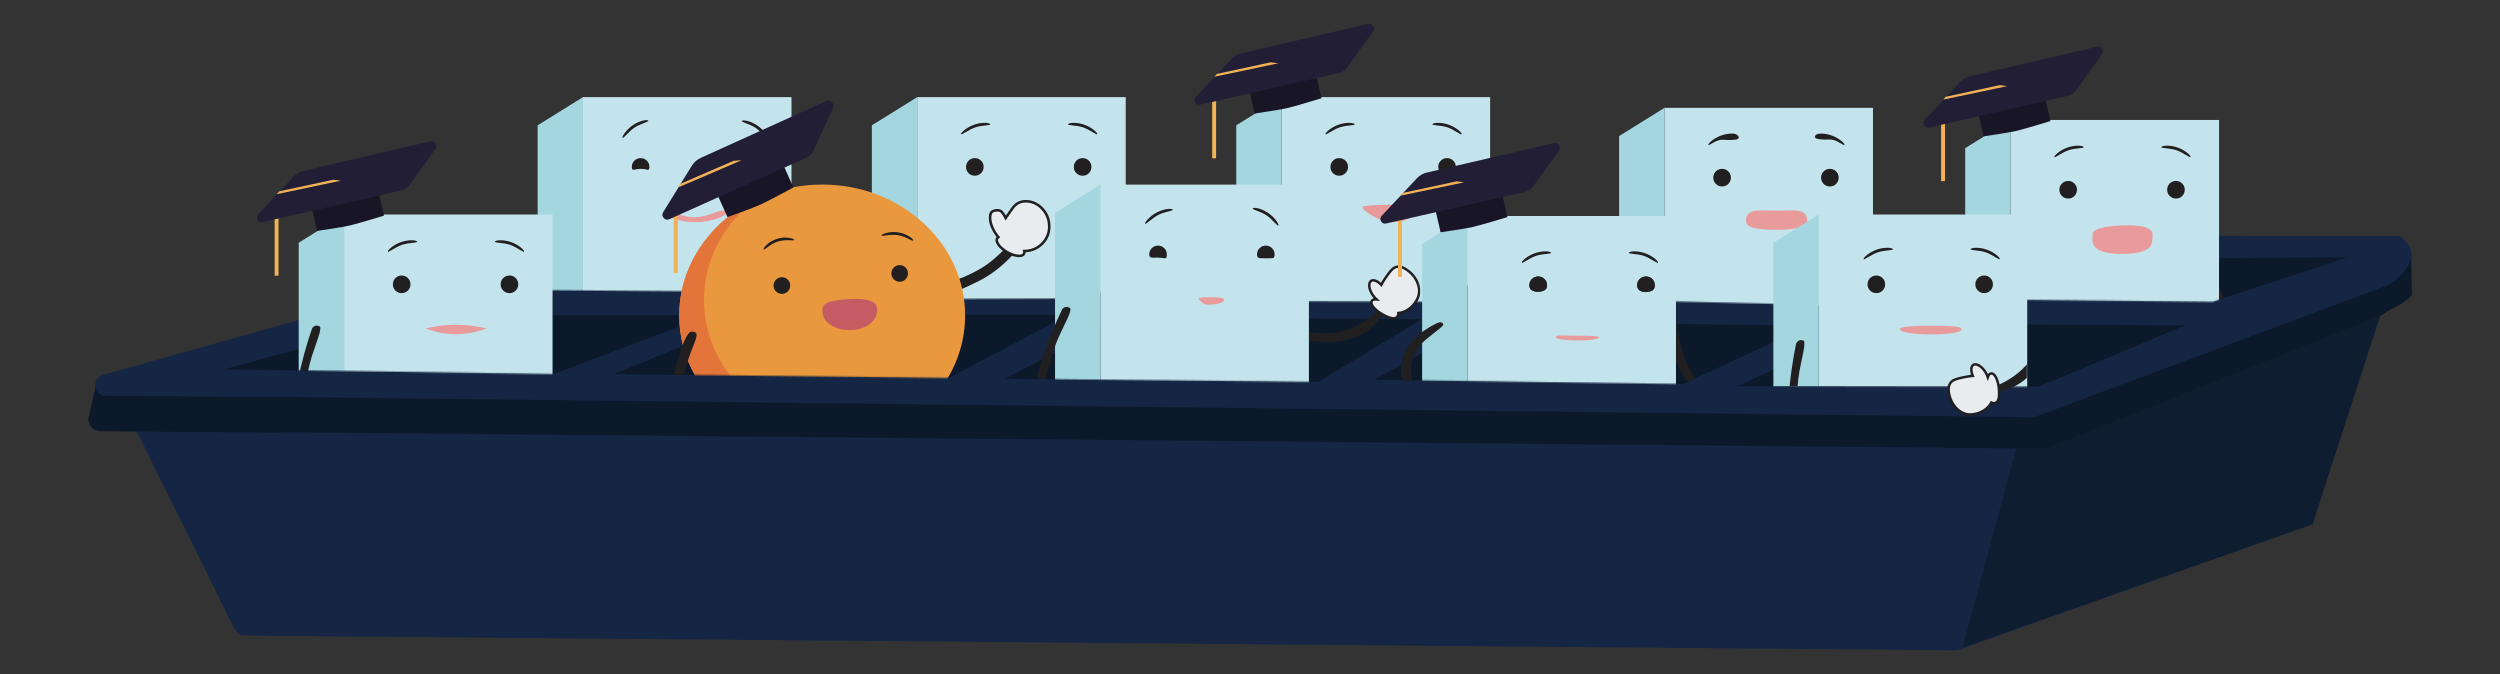 
<svg xmlns="http://www.w3.org/2000/svg" version="1.1" xmlns:xlink="http://www.w3.org/1999/xlink" preserveAspectRatio="none" x="0px" y="0px" width="1910px" height="515px" viewBox="0 0 1910 515">
<rect x="0" y="0" width="1910" height="515" fill="#333333" stroke="none"/>
<defs>
<g id="Layer40_0_FILL">
<path fill="#142644" stroke="none" d="
M 1780.65 1357.55
L 1835.95 1193.5 381.5 1183.6 462.5 1347.65 1780.65 1357.55 Z"/>
</g>

<g id="Layer40_1_FILL">
<path fill="#142644" stroke="none" d="
M 1777.2 1363.6
Q 1778.5 1363.6 1779.7 1363.15
L 2048 1267.9
Q 2050.65 1266.95 2048.15 1263.25 2045.9 1260 2040.5 1255.65 2035.25 1251.5 2029.9 1248.6 2024.15 1245.45 2021.25 1245.45
L 808.7 1242.9
Q 807.7 1242.9 806.8 1243.2
L 467.95 1338.3
Q 465.1 1339.1 463.7 1341.45 462.4 1343.55 462.75 1346.15 463.1 1348.75 464.9 1350.45 466.85 1352.35 469.8 1352.35
L 1777.2 1363.6 Z"/>
</g>

<g id="Layer40_2_FILL">
<path fill="#0E1E30" stroke="none" d="
M 1830.05 1185.6
L 1782.6 1361.5 2050.05 1267.3 2104.5 1099.5 1830.05 1185.6 Z"/>
</g>

<g id="Layer40_3_FILL">
<path fill="#0C192B" stroke="none" d="
M 1845.1 1209.45
Q 1846.6 1209.45 1847.9 1208.95
L 2103.8 1107.05
Q 2104.55 1105.95 2114.5 1100.65 2124.15 1095.5 2126.05 1091.75
L 2125.3 1062.35 2020.65 1052.55 2041.35 1077.6 750.9 1073.1
Q 749.75 1073.1 748.7 1073.4
L 355.8 1181.95
Q 352.6 1182.85 351.4 1185.2 350.3 1187.35 351.2 1189.95 352.1 1192.5 354.45 1194.25 357.05 1196.1 360.4 1196.15
L 1845.1 1209.45 Z"/>
</g>

<g id="Layer40_4_FILL">
<path fill="#0C192B" stroke="none" d="
M 356.7 1160.25
L 350.45 1187.95 422.1 1190.75 422.1 1167.25 356.7 1160.25 Z"/>
</g>

<g id="Layer40_5_FILL">
<path fill="#142644" stroke="none" d="
M 1841.15 1181.75
Q 1842.4 1181.8 1843.95 1181.3
L 2105.65 1085.25
Q 2109.35 1083.95 2114.05 1080.15 2119.45 1075.75 2122.5 1070.75 2130.8 1057.05 2116.55 1047.1
L 746.95 1045.45
Q 745.8 1045.45 744.75 1045.75
L 361.9 1153.2
Q 358.7 1154.1 357.1 1156.75 355.7 1159.15 356.05 1162.05 356.45 1165 358.45 1166.95 360.65 1169.05 364 1169.1
L 1841.15 1181.75 Z"/>
</g>

<g id="Layer40_6_FILL">
<path fill="#0C192B" stroke="none" d="
M 604.45 1107.6
L 447 1151.05 703.25 1153.75 824.95 1107.6 604.45 1107.6 Z"/>
</g>

<g id="Layer40_7_FILL">
<path fill="#0C192B" stroke="none" d="
M 1008.45 1155.45
L 1099.75 1107.15 862.75 1107.15 752.2 1152.6 1008.45 1155.45 Z"/>
</g>

<g id="Layer40_8_FILL">
<path fill="#0C192B" stroke="none" d="
M 1050.9 1156.1
L 1290.4 1158.5 1369.6 1110.65 1141.2 1108.9 1050.9 1156.1 Z"/>
</g>

<g id="Layer40_9_FILL">
<path fill="#0C192B" stroke="none" d="
M 1412.55 1112.25
L 1333.35 1156.85 1569.4 1160.15 1665.15 1115.55 1412.55 1112.25 Z"/>
</g>

<g id="Layer40_10_FILL">
<path fill="#0C192B" stroke="none" d="
M 1610.7 1161.75
L 1840.55 1162.1 1957.7 1115.45 1713.75 1113.9 1610.7 1161.75 Z"/>
</g>

<g id="Layer40_11_FILL">
<path fill="#0C192B" stroke="none" d="
M 757.15 1061.65
L 667.05 1088.2 856.55 1089.65 956 1059.1 757.15 1061.65 Z"/>
</g>

<g id="Layer40_12_FILL">
<path fill="#0C192B" stroke="none" d="
M 1113.15 1094.75
L 1199 1058.25 990.8 1059.95 880.35 1095.6 1113.15 1094.75 Z"/>
</g>

<g id="Layer40_13_FILL">
<path fill="#0C192B" stroke="none" d="
M 1382.55 1097.3
L 1453.05 1058.25 1237.25 1059.95 1154.8 1096.45 1382.55 1097.3 Z"/>
</g>

<g id="Layer40_14_FILL">
<path fill="#0C192B" stroke="none" d="
M 1679.05 1099.85
L 1758.95 1063.35 1500.65 1060.8 1435.25 1094.05 1679.05 1099.85 Z"/>
</g>

<g id="Layer40_15_FILL">
<path fill="#0C192B" stroke="none" d="
M 1807.4 1065.05
L 1741.5 1095 1973.9 1097.3 2076.75 1063.35 1807.4 1065.05 Z"/>
</g>

<g id="Layer40_16_FILL">
<path fill="#142644" stroke="none" d="
M 1768 1325.15
L 1768 1198.75 498.05 1185.6 498.05 1325.15 1768 1325.15 Z"/>
</g>

<g id="Layer40_17_FILL">
<path fill="#0C192B" stroke="none" d="
M 1820.7 1209.3
L 1837.8 1173.75 403.95 1169.8 400 1196.1 1820.7 1209.3 Z"/>
</g>

<g id="Layer40_18_FILL">
<path fill="#142644" stroke="none" d="
M 1837.25 1185.5
L 1849.65 1168.45 432.9 1148.7 423.65 1169.15 1837.25 1185.5 Z"/>
</g>

<g id="Layer40_19_FILL">
<path fill="#142644" stroke="none" d="
M 1826.8 1168.15
L 1826.65 1185.5 1837.25 1185.5 2105.65 1085.25 2076.75 1063.35 1826.8 1168.15 Z"/>
</g>

<g id="Mask_39_MASK_0_FILL">
<path fill="#FFFFFF" stroke="none" d="
M 339.05 256.25
L 404.2 272.7 407 221.6 573.3 222.9 791.35 155.65 619.9 -21.45 359.6 29.5 294.15 167.7 339.05 256.25 Z"/>
</g>

<g id="cube_05_layer_0_Layer0_0_MEMBER_0_FILL">
<path fill="#C4E4ED" stroke="none" d="
M 586.75 1009.05
L 586.75 1168.3 746.05 1168.3 746.05 1009.05 586.75 1009.05 Z"/>
</g>

<g id="cube_05_layer_0_Layer0_0_MEMBER_1_FILL">
<path fill="#A4D6E0" stroke="none" d="
M 552.1 1030.6
L 552.1 1183.15 586.75 1168.3 586.75 1009.05 552.1 1030.6 Z"/>
</g>

<g id="cube_05_layer_0_Layer0_0_MEMBER_2_FILL">
<path fill="#A4D6E0" stroke="none" d="
M 586.75 1168.3
L 552.1 1183.15 718.1 1183.15 746.05 1168.3 586.75 1168.3 Z"/>
</g>

<g id="cube_05_layer_0_Layer0_0_MEMBER_3_FILL">
<path fill="#221F20" stroke="none" d="
M 708.35 1057.6
Q 706.4 1059.55 706.4 1062.35 706.4 1065.15 708.35 1064 710.35 1062.85 713.15 1062.85 715.95 1062.85 717.9 1064 719.85 1065.15 719.85 1062.35 719.85 1059.6 717.9 1057.6 715.95 1055.65 713.15 1055.65 710.35 1055.65 708.35 1057.6 Z"/>
</g>

<g id="cube_05_layer_0_Layer0_0_MEMBER_4_FILL">
<path fill="#221F20" stroke="none" d="
M 626 1057.6
Q 624.05 1059.6 624.05 1062.35 624.05 1065.15 626.1 1064.5 628.2 1063.85 631 1063.85 633.8 1063.85 635.65 1064.5 637.5 1065.15 637.5 1062.35 637.5 1059.55 635.55 1057.6 633.55 1055.65 630.75 1055.65 628 1055.65 626 1057.6 Z"/>
</g>

<g id="cube_05_layer_0_Layer0_0_MEMBER_5_FILL">
<path fill="#E99B9B" stroke="none" d="
M 510.75 160.8
Q 508.75 160.3 507.75 161.25 505.4 163.45 513.45 166.55 521.7 169.75 531.05 169.75 540.5 169.75 548.95 166.55 557.3 163.45 554.35 161.25 552.5 159.9 545.75 162.55 537.05 166 530.4 166 523.55 166 515.35 162.55 511.75 161.05 510.75 160.8 Z"/>
</g>

<g id="cube_05_layer_0_Layer0_0_MEMBER_6_FILL">
<path fill="#221F20" stroke="none" d="
M 622.95 1034.1
Q 620 1036.5 620.25 1037.45 620.4 1037.9 623.8 1035.8 628.3 1033.05 631.45 1032.05 634.45 1031.1 639.35 1030.65 642.8 1030.35 642.65 1029.85 642.35 1028.9 639 1028.7 635.15 1028.55 630.75 1029.95 626.4 1031.4 622.95 1034.1 Z"/>
</g>

<g id="cube_05_layer_0_Layer0_0_MEMBER_7_FILL">
<path fill="#221F20" stroke="none" d="
M 724.3 1037.45
Q 724.6 1036.5 721.65 1034.1 718.25 1031.4 713.85 1029.95 709.5 1028.55 705.6 1028.7 702.25 1028.9 701.95 1029.85 701.8 1030.35 705.25 1030.65 710.15 1031.1 713.15 1032.05 716.3 1033.05 720.8 1035.85 724.15 1037.9 724.3 1037.45 Z"/>
</g>

<g id="Mask_36_MASK_0_FILL">
<path fill="#FFFFFF" stroke="none" d="
M 655.95 273.95
L 661.15 228.6 829.9 228 981.75 164.5 882.4 24.7 621.8 25.3 597.1 228.85 591.45 276.5 655.95 273.95 Z"/>
</g>

<g id="cube_06_0_Layer0_0_MEMBER_0_FILL">
<path fill="#C4E4ED" stroke="none" d="
M 586.75 1009.05
L 586.75 1168.3 746.05 1168.3 746.05 1009.05 586.75 1009.05 Z"/>
</g>

<g id="cube_06_0_Layer0_0_MEMBER_1_FILL">
<path fill="#A4D6E0" stroke="none" d="
M 552.1 1030.6
L 552.1 1183.15 586.75 1168.3 586.75 1009.05 552.1 1030.6 Z"/>
</g>

<g id="cube_06_0_Layer0_0_MEMBER_2_FILL">
<path fill="#A4D6E0" stroke="none" d="
M 586.75 1168.3
L 552.1 1183.15 718.1 1183.15 746.05 1168.3 586.75 1168.3 Z"/>
</g>

<g id="cube_06_0_Layer0_0_MEMBER_3_FILL">
<path fill="#221F20" stroke="none" d="
M 708.35 1057.6
Q 706.4 1059.55 706.4 1062.35 706.4 1065.15 708.35 1067.15 710.35 1069.1 713.15 1069.1 715.95 1069.1 717.9 1067.15 719.85 1065.15 719.85 1062.35 719.85 1059.6 717.9 1057.6 715.95 1055.65 713.15 1055.65 710.35 1055.65 708.35 1057.6 Z"/>
</g>

<g id="cube_06_0_Layer0_0_MEMBER_4_FILL">
<path fill="#221F20" stroke="none" d="
M 626 1057.6
Q 624.05 1059.6 624.05 1062.35 624.05 1065.15 626 1067.15 627.95 1069.1 630.75 1069.1 633.55 1069.1 635.55 1067.15 637.5 1065.15 637.5 1062.35 637.5 1059.55 635.55 1057.6 633.55 1055.65 630.75 1055.65 628 1055.65 626 1057.6 Z"/>
</g>

<g id="cube_06_0_Layer0_0_MEMBER_5_FILL">
<path fill="#E99B9B" stroke="none" d="
M 792.7 161.7
Q 790.6 159.6 785.95 159.4 783.3 159.25 780.55 160.35 777.45 161.55 777.3 163.4 777.15 165.65 779.55 167.65 782.3 169.9 786.4 169.75 790.1 169.6 792.35 166.7 793.45 165.25 793.85 163.8 793.75 162.8 792.7 161.7 Z"/>
</g>

<g id="cube_06_0_Layer0_0_MEMBER_6_FILL">
<path fill="#221F20" stroke="none" d="
M 622.95 1034.1
Q 620 1036.5 620.25 1037.45 620.4 1037.9 623.8 1035.8 628.3 1033.05 631.45 1032.05 634.45 1031.1 639.35 1030.65 642.8 1030.35 642.65 1029.85 642.35 1028.9 639 1028.7 635.15 1028.55 630.75 1029.95 626.4 1031.4 622.95 1034.1 Z"/>
</g>

<g id="cube_06_0_Layer0_0_MEMBER_7_FILL">
<path fill="#221F20" stroke="none" d="
M 724.3 1037.45
Q 724.6 1036.5 721.65 1034.1 718.25 1031.4 713.85 1029.95 709.5 1028.55 705.6 1028.7 702.25 1028.9 701.95 1029.85 701.8 1030.35 705.25 1030.65 710.15 1031.1 713.15 1032.05 716.3 1033.05 720.8 1035.85 724.15 1037.9 724.3 1037.45 Z"/>
</g>

<g id="Mask_33_MASK_0_FILL">
<path fill="#FFFFFF" stroke="none" d="
M 1099.3 230.55
L 1286 125.25 1075.4 -25.3 868.4 13.3 871.55 229.7 869.8 279.6 938.1 274.55 939.55 229.95 1099.3 230.55 Z"/>
</g>

<g id="cube_07_0_Layer0_0_MEMBER_0_FILL">
<path fill="#C4E4ED" stroke="none" d="
M 586.75 1009.05
L 586.75 1168.3 746.05 1168.3 746.05 1009.05 586.75 1009.05 Z"/>
</g>

<g id="cube_07_0_Layer0_0_MEMBER_1_FILL">
<path fill="#A4D6E0" stroke="none" d="
M 552.1 1030.6
L 552.1 1183.15 586.75 1168.3 586.75 1009.05 552.1 1030.6 Z"/>
</g>

<g id="cube_07_0_Layer0_0_MEMBER_2_FILL">
<path fill="#A4D6E0" stroke="none" d="
M 586.75 1168.3
L 552.1 1183.15 718.1 1183.15 746.05 1168.3 586.75 1168.3 Z"/>
</g>

<g id="cube_07_0_Layer0_0_MEMBER_3_FILL">
<path fill="#221F20" stroke="none" d="
M 708.35 1057.6
Q 706.4 1059.55 706.4 1062.35 706.4 1065.15 708.35 1067.15 710.35 1069.1 713.15 1069.1 715.95 1069.1 717.9 1067.15 719.85 1065.15 719.85 1062.35 719.85 1059.6 717.9 1057.6 715.95 1055.65 713.15 1055.65 710.35 1055.65 708.35 1057.6 Z"/>
</g>

<g id="cube_07_0_Layer0_0_MEMBER_4_FILL">
<path fill="#221F20" stroke="none" d="
M 626 1057.6
Q 624.05 1059.6 624.05 1062.35 624.05 1065.15 626 1067.15 627.95 1069.1 630.75 1069.1 633.55 1069.1 635.55 1067.15 637.5 1065.15 637.5 1062.35 637.5 1059.55 635.55 1057.6 633.55 1055.65 630.75 1055.65 628 1055.65 626 1057.6 Z"/>
</g>

<g id="cube_07_0_Layer0_0_MEMBER_5_FILL">
<path fill="#E99B9B" stroke="none" d="
M 694.2 1094.75
Q 696 1092.8 695.5 1092.15 694.6 1090.95 671.9 1091.2 649.2 1091.5 648.65 1092.8 647.85 1094.7 655.4 1099.35 663.9 1104.6 672.4 1104.6 680.9 1104.6 689.2 1099 692.35 1096.9 694.2 1094.75 Z"/>
</g>

<g id="cube_07_0_Layer0_0_MEMBER_6_FILL">
<path fill="#221F20" stroke="none" d="
M 622.95 1034.1
Q 620 1036.5 620.25 1037.45 620.4 1037.9 623.8 1035.8 628.3 1033.05 631.45 1032.05 634.45 1031.1 639.35 1030.65 642.8 1030.35 642.65 1029.85 642.35 1028.9 639 1028.7 635.15 1028.55 630.75 1029.95 626.4 1031.4 622.95 1034.1 Z"/>
</g>

<g id="cube_07_0_Layer0_0_MEMBER_7_FILL">
<path fill="#221F20" stroke="none" d="
M 724.3 1037.45
Q 724.6 1036.5 721.65 1034.1 718.25 1031.4 713.85 1029.95 709.5 1028.55 705.6 1028.7 702.25 1028.9 701.95 1029.85 701.8 1030.35 705.25 1030.65 710.15 1031.1 713.15 1032.05 716.3 1033.05 720.8 1035.85 724.15 1037.9 724.3 1037.45 Z"/>
</g>

<g id="cube_07_0_Layer0_1_MEMBER_0_MEMBER_0_FILL">
<path fill="#181526" stroke="none" d="
M 576.15 1020.05
Q 586.85 1018.4 590.8 1017.5 597.25 1016 617.25 1009.9
L 611.55 984.95 560.5 996.65 566.2 1021.55 576.15 1020.05 Z"/>
</g>

<g id="cube_07_0_Layer0_1_MEMBER_0_MEMBER_1_FILL">
<path fill="#F1B257" stroke="none" d="
M 536.7 1011.85
L 533.7 1011.85 533.7 1055.8 536.7 1055.8 536.7 1011.85 Z"/>
</g>

<g id="cube_07_0_Layer0_1_MEMBER_0_MEMBER_2_FILL">
<path fill="#221E36" stroke="none" d="
M 555.7 975.7
Q 551.3 976.7 548.1 980.1
L 521.25 1008.9
Q 519.45 1010.85 520.75 1013.15 522.05 1015.4 524.65 1014.8
L 630.45 990.6
Q 634.4 989.75 636.85 986.35
L 656.6 958.95
Q 658.15 956.85 656.7 954.7 655.25 952.5 652.75 953.1
L 555.7 975.7 Z"/>
</g>

<g id="cube_07_0_Layer0_1_MEMBER_0_MEMBER_3_FILL">
<path fill="#F1B257" stroke="none" d="
M 584.25 983.2
L 578.5 982.45 537.3 991.3 535.4 993.5 584.25 983.2 Z"/>
</g>

<g id="Mask_30_MASK_0_FILL">
<path fill="#FFFFFF" stroke="none" d="
M 1395.8 233.1
L 1637.75 120.85 1557.45 19.65 1203.2 16.5 1152 227.3 1153.2 291.55 1232.9 292.65 1232.65 229.2 1395.8 233.1 Z"/>
</g>

<g id="cube_8_0_Layer0_0_MEMBER_0_FILL">
<path fill="#C4E4ED" stroke="none" d="
M 586.75 1009.05
L 586.75 1168.3 746.05 1168.3 746.05 1009.05 586.75 1009.05 Z"/>
</g>

<g id="cube_8_0_Layer0_0_MEMBER_1_FILL">
<path fill="#A4D6E0" stroke="none" d="
M 552.1 1030.6
L 552.1 1183.15 586.75 1168.3 586.75 1009.05 552.1 1030.6 Z"/>
</g>

<g id="cube_8_0_Layer0_0_MEMBER_2_FILL">
<path fill="#A4D6E0" stroke="none" d="
M 586.75 1168.3
L 552.1 1183.15 718.1 1183.15 746.05 1168.3 586.75 1168.3 Z"/>
</g>

<g id="cube_8_0_Layer0_0_MEMBER_3_FILL">
<path fill="#221F20" stroke="none" d="
M 708.35 1057.6
Q 706.4 1059.55 706.4 1062.35 706.4 1065.15 708.35 1067.15 710.35 1069.1 713.15 1069.1 715.95 1069.1 717.9 1067.15 719.85 1065.15 719.85 1062.35 719.85 1059.6 717.9 1057.6 715.95 1055.65 713.15 1055.65 710.35 1055.65 708.35 1057.6 Z"/>
</g>

<g id="cube_8_0_Layer0_0_MEMBER_4_FILL">
<path fill="#221F20" stroke="none" d="
M 1310.9 130.95
Q 1308.95 132.95 1308.95 135.7 1308.95 138.5 1310.9 140.5 1312.85 142.45 1315.65 142.45 1318.45 142.45 1320.45 140.5 1322.4 138.5 1322.4 135.7 1322.4 132.9 1320.45 130.95 1318.45 129 1315.65 129 1312.9 129 1310.9 130.95 Z"/>
</g>

<g id="cube_8_0_Layer0_0_MEMBER_5_FILL">
<path fill="#E99B9B" stroke="none" d="
M 663.2 1087.4
Q 658.25 1087.3 655.6 1087.8 648.55 1089.05 649.1 1096.1 649.35 1099.6 655.85 1100.9 662.4 1102.25 671.95 1102.25 681.55 1102.25 688.4 1100.95 695.3 1099.65 695.7 1096.1 696.4 1089.05 689.3 1087.8 686.65 1087.3 681.6 1087.4 675.6 1087.6 672.4 1087.6 666.05 1087.45 663.2 1087.4 Z"/>
</g>

<g id="cube_8_0_Layer0_0_MEMBER_6_FILL">
<path fill="#221F20" stroke="none" d="
M 622.95 1034.1
Q 620 1036.5 620.25 1037.45 620.4 1037.9 623.8 1035.8 628.3 1033.05 632.1 1033.45 635.95 1033.85 640.1 1033.45 644.3 1033.1 643.3 1031 642.35 1028.9 639 1028.7 635.15 1028.55 630.75 1029.95 626.4 1031.4 622.95 1034.1 Z"/>
</g>

<g id="cube_8_0_Layer0_0_MEMBER_7_FILL">
<path fill="#221F20" stroke="none" d="
M 724.3 1037.45
Q 724.6 1036.5 721.65 1034.1 718.25 1031.4 713.85 1029.95 709.5 1028.55 705.6 1028.7 702.25 1028.9 701.75 1030.8 701.3 1032.7 705.45 1033.05 709.65 1033.45 712.95 1033.25 716.3 1033.05 720.8 1035.85 724.15 1037.9 724.3 1037.45 Z"/>
</g>

<g id="Mask_27_MASK_0_FILL">
<path fill="#FFFFFF" stroke="none" d="
M 1494.75 295.25
L 1498.55 228.65 1690.65 230.55 2043.85 113.9 1916.7 14.6 1398.6 -41.7 1458.25 228.25 1428.95 272.7 1494.75 295.25 Z"/>
</g>

<g id="cube_9_0_Layer0_0_MEMBER_0_FILL">
<path fill="#221F20" stroke="none" d="
M 70.65 6.5
Q 67.53 14.286 65.45 22.4 61.3 38.6 62.1 53.1 64 87.05 90.75 99.5 91.4 99.8 92.55 101.35 93.5 102.55 94.55 102.45 95.95 102.25 97.2 100.85 98.4 99.4 97.35 98.65 65.35 77.05 68.9 42.5 69.408 37.829 70.65 32.35
L 70.65 6.5 Z"/>
</g>

<g id="cube_9_0_Layer0_0_MEMBER_1_FILL">
<path fill="#C4E4ED" stroke="none" d="
M 586.75 1009.05
L 586.75 1168.3 746.05 1168.3 746.05 1009.05 586.75 1009.05 Z"/>
</g>

<g id="cube_9_0_Layer0_0_MEMBER_2_FILL">
<path fill="#A4D6E0" stroke="none" d="
M 552.1 1030.6
L 552.1 1183.15 586.75 1168.3 586.75 1009.05 552.1 1030.6 Z"/>
</g>

<g id="cube_9_0_Layer0_0_MEMBER_3_FILL">
<path fill="#A4D6E0" stroke="none" d="
M 586.75 1168.3
L 552.1 1183.15 718.1 1183.15 746.05 1168.3 586.75 1168.3 Z"/>
</g>

<g id="cube_9_0_Layer0_0_MEMBER_4_FILL">
<path fill="#221F20" stroke="none" d="
M 708.35 1057.6
Q 706.4 1059.55 706.4 1062.35 706.4 1065.15 708.35 1067.15 710.35 1069.1 713.15 1069.1 715.95 1069.1 717.9 1067.15 719.85 1065.15 719.85 1062.35 719.85 1059.6 717.9 1057.6 715.95 1055.65 713.15 1055.65 710.35 1055.65 708.35 1057.6 Z"/>
</g>

<g id="cube_9_0_Layer0_0_MEMBER_5_FILL">
<path fill="#221F20" stroke="none" d="
M 626 1057.6
Q 624.05 1059.6 624.05 1062.35 624.05 1065.15 626 1067.15 627.95 1069.1 630.75 1069.1 633.55 1069.1 635.55 1067.15 637.5 1065.15 637.5 1062.35 637.5 1059.55 635.55 1057.6 633.55 1055.65 630.75 1055.65 628 1055.65 626 1057.6 Z"/>
</g>

<g id="cube_9_0_Layer0_0_MEMBER_6_FILL">
<path fill="#E9ECEE" stroke="none" d="
M 808.25 1066.9
Q 805.7 1068.8 800.5 1077 799.9 1078 799.15 1079.45 797.05 1077.2 794.9 1076.35 792.7 1075.5 791.35 1076.4 789.65 1077.55 790 1080.75 790.4 1083.95 792.7 1087.3 794 1089.2 795.5 1090.55 792.65 1090.3 791.85 1091.8 790.85 1093.6 793.3 1096.6 795.85 1099.7 800.9 1102.4 805.75 1105 808.45 1105 810.75 1105.05 811.75 1103.15 812.35 1102 812.2 1100.95 816.05 1100.6 819.5 1098.35 823.2 1096 825.7 1091.95 829.75 1085.6 827 1078.3 824.45 1071.6 817.85 1067.4 812.3 1063.9 808.25 1066.9 Z"/>
</g>

<g id="cube_9_0_Layer0_0_MEMBER_7_FILL">
<path fill="#221F20" stroke="none" d="
M 622.95 1034.1
Q 620 1036.5 620.25 1037.45 620.4 1037.9 623.8 1035.8 628.3 1033.05 631.45 1032.05 634.45 1031.1 639.35 1030.65 642.8 1030.35 642.65 1029.85 642.35 1028.9 639 1028.7 635.15 1028.55 630.75 1029.95 626.4 1031.4 622.95 1034.1 Z"/>
</g>

<g id="cube_9_0_Layer0_0_MEMBER_8_FILL">
<path fill="#221F20" stroke="none" d="
M 724.3 1037.45
Q 724.6 1036.5 721.65 1034.1 718.25 1031.4 713.85 1029.95 709.5 1028.55 705.6 1028.7 702.25 1028.9 701.95 1029.85 701.8 1030.35 705.25 1030.65 710.15 1031.1 713.15 1032.05 716.3 1033.05 720.8 1035.85 724.15 1037.9 724.3 1037.45 Z"/>
</g>

<g id="cube_9_0_Layer0_1_MEMBER_0_MEMBER_0_FILL">
<path fill="#181526" stroke="none" d="
M 576.15 1020.05
Q 586.85 1018.4 590.8 1017.5 597.25 1016 617.25 1009.9
L 611.55 984.95 560.5 996.65 566.2 1021.55 576.15 1020.05 Z"/>
</g>

<g id="cube_9_0_Layer0_1_MEMBER_0_MEMBER_1_FILL">
<path fill="#F1B257" stroke="none" d="
M 536.7 1011.85
L 533.7 1011.85 533.7 1055.8 536.7 1055.8 536.7 1011.85 Z"/>
</g>

<g id="cube_9_0_Layer0_1_MEMBER_0_MEMBER_2_FILL">
<path fill="#221E36" stroke="none" d="
M 555.7 975.7
Q 551.3 976.7 548.1 980.1
L 521.25 1008.9
Q 519.45 1010.85 520.75 1013.15 522.05 1015.4 524.65 1014.8
L 630.45 990.6
Q 634.4 989.75 636.85 986.35
L 656.6 958.95
Q 658.15 956.85 656.7 954.7 655.25 952.5 652.75 953.1
L 555.7 975.7 Z"/>
</g>

<g id="cube_9_0_Layer0_1_MEMBER_0_MEMBER_3_FILL">
<path fill="#F1B257" stroke="none" d="
M 584.25 983.2
L 578.5 982.45 537.3 991.3 535.4 993.5 584.25 983.2 Z"/>
</g>

<g id="cube_9_mouth_0_Layer0_0_FILL">
<path fill="#E99B9B" stroke="none" d="
M 664.15 1096.15
Q 661.9 1097.1 662.05 1098.45 662.1 1098.85 662 1100.35 662 1101.85 662.6 1102.95 664.4 1106.2 672 1106.2 679.7 1106.2 681.75 1103.15 682.45 1102.05 682.45 1098.45 682.45 1094.45 672.35 1094.8 666.8 1095 664.15 1096.15 Z"/>
</g>

<g id="Mask_23_MASK_0_FILL">
<path fill="#FFFFFF" stroke="none" d="
M 423.15 285.75
L 518.9 249.2 509.25 65.15 172.1 65.15 149.65 281.95 184.05 282.45 225.05 282.9 423.15 285.75 Z"/>
</g>

<g id="cube_1_0_Layer0_0_MEMBER_0_FILL">
<path fill="#221F20" stroke="none" d="
M 694.35 1099.4
Q 695 1099.9 696.55 1100.8 709.3 1110.2 724.15 1116.15 739.65 1122.3 754.2 1123.35 788.1 1125.75 803.85 1100.8 804.25 1100.2 805.9 1099.25 807.2 1098.5 807.2 1097.45 807.2 1096 806 1094.6 804.7 1093.2 803.85 1094.15 778.35 1123.15 744.5 1115.2 733.3 1112.55 718.2 1105 696.85 1094.25 696.55 1094.15 695.35 1093.65 694.3 1094.85 693.25 1096 693.25 1097.45 693.25 1098.6 694.35 1099.4 Z"/>
</g>

<g id="cube_1_0_Layer0_0_MEMBER_1_FILL">
<path fill="#C4E4ED" stroke="none" d="
M 195.65 298.55
L 195.65 457.8 354.95 457.8 354.95 298.55 195.65 298.55 Z"/>
</g>

<g id="cube_1_0_Layer0_0_MEMBER_2_FILL">
<path fill="#A4D6E0" stroke="none" d="
M 552.1 1030.6
L 552.1 1183.15 586.75 1168.3 586.75 1009.05 552.1 1030.6 Z"/>
</g>

<g id="cube_1_0_Layer0_0_MEMBER_3_FILL">
<path fill="#A4D6E0" stroke="none" d="
M 586.75 1168.3
L 552.1 1183.15 718.1 1183.15 746.05 1168.3 586.75 1168.3 Z"/>
</g>

<g id="cube_1_0_Layer0_0_MEMBER_4_FILL">
<path fill="#221F20" stroke="none" d="
M 708.35 1057.6
Q 706.4 1059.55 706.4 1062.35 706.4 1065.15 708.35 1067.15 710.35 1069.1 713.15 1069.1 715.95 1069.1 717.9 1067.15 719.85 1065.15 719.85 1062.35 719.85 1059.6 717.9 1057.6 715.95 1055.65 713.15 1055.65 710.35 1055.65 708.35 1057.6 Z"/>
</g>

<g id="cube_1_0_Layer0_0_MEMBER_5_FILL">
<path fill="#221F20" stroke="none" d="
M 626 1057.6
Q 624.05 1059.6 624.05 1062.35 624.05 1065.15 626 1067.15 627.95 1069.1 630.75 1069.1 633.55 1069.1 635.55 1067.15 637.5 1065.15 637.5 1062.35 637.5 1059.55 635.55 1057.6 633.55 1055.65 630.75 1055.65 628 1055.65 626 1057.6 Z"/>
</g>

<g id="cube_1_0_Layer0_0_MEMBER_6_FILL">
<path fill="#221F20" stroke="none" d="
M 560.75 1111.7
Q 553.2 1118.7 546.45 1125.8 524.85 1148.6 518.95 1164.55 517.75 1167.95 517.3 1172.1 516.75 1177.55 519.8 1174.65 520.95 1173.6 530.1 1156.7 532.15 1153.25 538.15 1145.55 544.4 1137.65 545.65 1136 552.15 1127.7 561.5 1119.8 570.6 1112.15 572.3 1109.85 573.55 1108.45 573.7 1107.75 573.85 1106.85 572.7 1105.8 571.4 1104.7 569.75 1104.8 568 1104.95 566.9 1106.2
L 560.75 1111.7 Z"/>
</g>

<g id="cube_1_0_Layer0_0_MEMBER_7_FILL">
<path fill="#E9ECEE" stroke="none" d="
M 503.25 1167.5
Q 499.65 1172.75 504.25 1180.8 508.6 1188.45 515.5 1191.4 520.05 1193.35 523 1188.95 526.1 1182.5 528.35 1179.25 529.25 1183.4 531.1 1185.95 533 1188.5 535.05 1188.3 537.4 1188.05 538.65 1184.3 539.9 1180.55 539.3 1175.5 538.6 1169.3 535.8 1165.9 538.15 1165.6 538.75 1164.2 539.6 1162.25 536.5 1159.2 533.35 1156.2 528.05 1153.9 522.75 1151.6 518.4 1151.4 514.05 1151.2 513.2 1153.2 512.4 1155 515.1 1157.8 509.15 1159 503.25 1167.5 Z"/>
</g>

<g id="cube_1_mouth_0_Layer0_0_FILL">
<path fill="#E99B9B" stroke="none" d="
M -0.25 -2.75
Q -8.3 -2.75 -16.6 -1.3 -20.75 -0.6 -23.3 0.1 -20.75 1.2 -16.6 2.3 -8.3 4.5 -0.25 4.5 7.8 4.5 16.35 2.3 20.65 1.2 23.3 0.1 20.65 -0.6 16.35 -1.3 7.8 -2.75 -0.25 -2.75 Z"/>
</g>

<g id="cube_1_0_Layer0_0_MEMBER_9_FILL">
<path fill="#E9ECEE" stroke="none" d="
M 114.4 75
Q 113.65 72.25 111.95 72 109.95 71.7 107.95 75 105.85 78.4 105 84.05 104.15 89.5 105.05 92.05 105.8 94.25 107.9 94.55 109.2 94.75 110.15 94.25 111.75 97.75 115.05 100.25 118.5 102.95 123.1 104 130.45 105.65 136.45 100.6 141.9 96 143.65 88.4 145.1 81.95 140.95 79.15 138.3 77.4 128.8 75.2 127.65 74.95 126.05 74.75 127.45 72 127.55 69.7 127.6 67.35 126.3 66.4 124.7 65.15 121.75 66.6 118.9 68 116.5 71.25 115.15 73.15 114.4 75 Z"/>
</g>

<g id="cube_1_0_Layer0_0_MEMBER_10_FILL">
<path fill="#221F20" stroke="none" d="
M 622.95 1034.1
Q 620 1036.5 620.25 1037.45 620.4 1037.9 623.8 1035.8 628.3 1033.05 631.45 1032.05 634.45 1031.1 639.35 1030.65 642.8 1030.35 642.65 1029.85 642.35 1028.9 639 1028.7 635.15 1028.55 630.75 1029.95 626.4 1031.4 622.95 1034.1 Z"/>
</g>

<g id="cube_1_0_Layer0_0_MEMBER_11_FILL">
<path fill="#221F20" stroke="none" d="
M 724.3 1037.45
Q 724.6 1036.5 721.65 1034.1 718.25 1031.4 713.85 1029.95 709.5 1028.55 705.6 1028.7 702.25 1028.9 701.95 1029.85 701.8 1030.35 705.25 1030.65 710.15 1031.1 713.15 1032.05 716.3 1033.05 720.8 1035.85 724.15 1037.9 724.3 1037.45 Z"/>
</g>

<g id="cube_1_0_Layer0_1_MEMBER_0_MEMBER_0_FILL">
<path fill="#181526" stroke="none" d="
M 576.15 1020.05
Q 586.85 1018.4 590.8 1017.5 597.25 1016 617.25 1009.9
L 611.55 984.95 560.5 996.65 566.2 1021.55 576.15 1020.05 Z"/>
</g>

<g id="cube_1_0_Layer0_1_MEMBER_0_MEMBER_1_FILL">
<path fill="#F1B257" stroke="none" d="
M 536.7 1011.85
L 533.7 1011.85 533.7 1055.8 536.7 1055.8 536.7 1011.85 Z"/>
</g>

<g id="cube_1_0_Layer0_1_MEMBER_0_MEMBER_2_FILL">
<path fill="#221E36" stroke="none" d="
M 555.7 975.7
Q 551.3 976.7 548.1 980.1
L 521.25 1008.9
Q 519.45 1010.85 520.75 1013.15 522.05 1015.4 524.65 1014.8
L 630.45 990.6
Q 634.4 989.75 636.85 986.35
L 656.6 958.95
Q 658.15 956.85 656.7 954.7 655.25 952.5 652.75 953.1
L 555.7 975.7 Z"/>
</g>

<g id="cube_1_0_Layer0_1_MEMBER_0_MEMBER_3_FILL">
<path fill="#F1B257" stroke="none" d="
M 584.25 983.2
L 578.5 982.45 537.3 991.3 535.4 993.5 584.25 983.2 Z"/>
</g>

<g id="Mask_20_MASK_0_FILL">
<path fill="#FFFFFF" stroke="none" d="
M 1633.45 263.65
L 1717.45 82.85 1267.05 72.7 1271.5 373.85 1316.35 295 1351.85 295 1557.3 295.35 1633.45 263.65 Z"/>
</g>

<g id="cube_2_0_Layer0_0_MEMBER_0_FILL">
<path fill="#C4E4ED" stroke="none" d="
M 586.75 1009.05
L 586.75 1168.3 746.05 1168.3 746.05 1009.05 586.75 1009.05 Z"/>
</g>

<g id="cube_2_0_Layer0_0_MEMBER_1_FILL">
<path fill="#A4D6E0" stroke="none" d="
M 552.1 1030.6
L 552.1 1183.15 586.75 1168.3 586.75 1009.05 552.1 1030.6 Z"/>
</g>

<g id="cube_2_0_Layer0_0_MEMBER_2_FILL">
<path fill="#A4D6E0" stroke="none" d="
M 586.75 1168.3
L 552.1 1183.15 718.1 1183.15 746.05 1168.3 586.75 1168.3 Z"/>
</g>

<g id="cube_2_0_Layer0_0_MEMBER_3_FILL">
<path fill="#221F20" stroke="none" d="
M 708.35 1057.6
Q 706.4 1059.55 706.4 1062.35 706.4 1065.15 708.35 1067.15 710.35 1069.1 713.15 1069.1 715.95 1069.1 717.9 1067.15 719.85 1065.15 719.85 1062.35 719.85 1059.6 717.9 1057.6 715.95 1055.65 713.15 1055.65 710.35 1055.65 708.35 1057.6 Z"/>
</g>

<g id="cube_2_0_Layer0_0_MEMBER_4_FILL">
<path fill="#221F20" stroke="none" d="
M 626 1057.6
Q 624.05 1059.6 624.05 1062.35 624.05 1065.15 626 1067.15 627.95 1069.1 630.75 1069.1 633.55 1069.1 635.55 1067.15 637.5 1065.15 637.5 1062.35 637.5 1059.55 635.55 1057.6 633.55 1055.65 630.75 1055.65 628 1055.65 626 1057.6 Z"/>
</g>

<g id="cube_2_mouth_0_Layer0_0_FILL">
<path fill="#E99B9B" stroke="none" d="
M 23.35 -8
Q 21.9 -10.2 0.15 -10.15 -21.5 -10.05 -23.25 -8 -24.9 -6.05 -17.35 -4.7 -10.35 -3.45 -0.1 -3.45 10.4 -3.45 17.2 -4.6 24.75 -5.9 23.35 -8 Z"/>
</g>

<g id="cube_2_brrow_0_Layer0_0_FILL">
<path fill="#221F20" stroke="none" d="
M 622.95 1034.1
Q 620 1036.5 620.25 1037.45 620.4 1037.9 623.8 1035.8 628.3 1033.05 631.45 1032.05 634.45 1031.1 639.35 1030.65 642.8 1030.35 642.65 1029.85 642.35 1028.9 639 1028.7 635.15 1028.55 630.75 1029.95 626.4 1031.4 622.95 1034.1 Z"/>
</g>

<g id="cube_2_brrow_0_Layer0_1_FILL">
<path fill="#221F20" stroke="none" d="
M 724.3 1037.45
Q 724.6 1036.5 721.65 1034.1 718.25 1031.4 713.85 1029.95 709.5 1028.55 705.6 1028.7 702.25 1028.9 701.95 1029.85 701.8 1030.35 705.25 1030.65 710.15 1031.1 713.15 1032.05 716.3 1033.05 720.8 1035.85 724.15 1037.9 724.3 1037.45 Z"/>
</g>

<g id="cube_2_r_arm_0_Layer0_0_FILL">
<path fill="#221F20" stroke="none" d="
M 560.75 1111.7
Q 553.2 1118.7 546.45 1125.8 524.85 1148.6 518.95 1164.55 517.75 1167.95 517.3 1172.1 516.75 1177.55 519.8 1174.65 520.95 1173.6 530.1 1156.7 532.15 1153.25 538.15 1145.55 544.4 1137.65 545.65 1136 552.15 1127.7 561.5 1119.8 570.6 1112.15 572.3 1109.85 573.55 1108.45 573.7 1107.75 573.85 1106.85 572.7 1105.8 571.4 1104.7 569.75 1104.8 568 1104.95 566.9 1106.2
L 560.75 1111.7 Z"/>
</g>

<g id="cube_2_r_arm_0_Layer0_1_FILL">
<path fill="#E9ECEE" stroke="none" d="
M 503.25 1167.5
Q 499.65 1172.75 504.25 1180.8 508.6 1188.45 515.5 1191.4 520.05 1193.35 523 1188.95 526.1 1182.5 528.35 1179.25 529.25 1183.4 531.1 1185.95 533 1188.5 535.05 1188.3 537.4 1188.05 538.65 1184.3 539.9 1180.55 539.3 1175.5 538.6 1169.3 535.8 1165.9 538.15 1165.6 538.75 1164.2 539.6 1162.25 536.5 1159.2 533.35 1156.2 528.05 1153.9 522.75 1151.6 518.4 1151.4 514.05 1151.2 513.2 1153.2 512.4 1155 515.1 1157.8 509.15 1159 503.25 1167.5 Z"/>
</g>

<g id="Mask_15_MASK_0_FILL">
<path fill="#FFFFFF" stroke="none" d="
M 1354.5 198.15
L 1354.5 363.8 1548.8 363.8 1548.8 198.15 1354.5 198.15 Z"/>
</g>

<g id="cube_2_l_arm_0_Layer0_0_FILL">
<path fill="#221F20" stroke="none" d="
M 694.35 1099.4
Q 695 1099.9 696.55 1100.8 709.3 1110.2 724.15 1116.15 739.65 1122.3 754.2 1123.35 788.1 1125.75 803.85 1100.8 804.25 1100.2 805.9 1099.25 807.2 1098.5 807.2 1097.45 807.2 1096 806 1094.6 804.7 1093.2 803.85 1094.15 778.35 1123.15 744.5 1115.2 733.3 1112.55 718.2 1105 696.85 1094.25 696.55 1094.15 695.35 1093.65 694.3 1094.85 693.25 1096 693.25 1097.45 693.25 1098.6 694.35 1099.4 Z"/>
</g>

<g id="cube_2_l_arm_0_Layer0_1_FILL">
<path fill="#E9ECEE" stroke="none" d="
M 808.25 1066.9
Q 805.7 1068.8 800.5 1077 799.9 1078 799.15 1079.45 797.05 1077.2 794.9 1076.35 792.7 1075.5 791.35 1076.4 789.65 1077.55 790 1080.75 790.4 1083.95 792.7 1087.3 794 1089.2 795.5 1090.55 792.65 1090.3 791.85 1091.8 790.85 1093.6 793.3 1096.6 795.85 1099.7 800.9 1102.4 805.75 1105 808.45 1105 810.75 1105.05 811.75 1103.15 812.35 1102 812.2 1100.95 816.05 1100.6 819.5 1098.35 823.2 1096 825.7 1091.95 829.75 1085.6 827 1078.3 824.45 1071.6 817.85 1067.4 812.3 1063.9 808.25 1066.9 Z"/>
</g>

<g id="Mask_12_MASK_0_FILL">
<path fill="#FFFFFF" stroke="none" d="
M 725.2 288.7
L 1002.7 139.55 752.65 14.5 450.55 27.5 468.95 285.85 725.2 288.7 Z"/>
</g>

<g id="tanner_l_arm_0_Layer0_0_FILL">
<path fill="#221F20" stroke="none" d="
M 1079.4 1069
Q 1084.5 1063.05 1087.45 1058.05 1090.2 1053.4 1089.45 1052.45 1087.6 1050.1 1084.95 1051.85 1083.15 1053.1 1078.7 1058.35 1066 1073.45 1055.2 1080.8 1047.9 1085.75 1038.35 1089.7 1034.25 1091.4 1023.65 1095.05 1016.5 1097.5 1014.45 1099.05 1011.7 1101.15 1014 1104.05 1015.55 1106.05 1023.7 1103.75 1033.3 1101.05 1049.7 1092.9 1065.75 1084.9 1079.4 1069 Z"/>
</g>

<g id="tanner_l_arm_0_Layer0_1_FILL">
<path fill="#E9ECEE" stroke="none" d="
M 107.55 -10.7
Q 105.5 -9.95 105.3 -6.4 105.05 -2.85 106.75 1.25 108.55 5.6 111.6 9.25 111 9.65 110.7 10.15 109.6 12 111.8 15.1 114.05 18.15 118.3 20.65 122.55 23.1 126.3 23.5 130.1 23.9 131.2 22 131.7 21.1 131.4 19.85
L 131.45 19.85
Q 139.6 19.7 145.1 14.2 150.6 8.65 150.45 0.85 150.35 -7.15 144.85 -12.8 139.2 -18.6 131.45 -18.15 126.85 -17.9 123.55 -14.3 122.65 -13.35 117.2 -5.35 115.1 -9.6 113.4 -10.7 111.3 -12 107.55 -10.7 Z"/>
</g>

<g id="tanner_0_Layer0_0_MEMBER_0_MEMBER_0_FILL">
<path fill="#EA983E" stroke="none" d="
M 1025.75 1067.9
Q 1017.5 1049.95 1002.35 1036.1 987.25 1022.25 967.65 1014.65 947.35 1006.8 925.15 1006.8 902.95 1006.8 882.65 1014.65 863.05 1022.25 847.95 1036.1 832.85 1049.95 824.55 1067.9 815.95 1086.5 815.95 1106.85 815.95 1131.45 828.3 1153.1 829.15 1153.1 847.15 1153.9 866.05 1154.75 868.35 1154.95
L 934.5 1155.85
Q 1003.75 1156.85 1019.5 1157.25 1026.7 1145.95 1030.45 1133.4 1034.35 1120.4 1034.35 1106.85 1034.35 1086.5 1025.75 1067.9 Z"/>
</g>

<g id="tanner_0_Layer0_0_MEMBER_0_MEMBER_1_FILL">
<path fill="#E3753A" stroke="none" d="
M 874.6 1018.15
Q 848 1030.9 832.2 1054.3 815.95 1078.4 815.95 1106.85 815.95 1131.45 828.3 1153.1
L 829.7 1153.15
Q 841.6 1153.35 856.25 1154.35 846 1141.75 840.55 1126.85 834.85 1111.45 834.85 1095 834.85 1072.1 845.65 1051.65 856.1 1031.9 874.6 1018.15 Z"/>
</g>

<g id="tanner_0_Layer0_0_MEMBER_0_MEMBER_2_FILL">
<path fill="#221F20" stroke="none" d="
M 900.7 1083.6
Q 900.55 1080.95 898.6 1079.2 896.6 1077.45 894 1077.6 891.4 1077.75 889.65 1079.7 887.9 1081.65 888 1084.3 888.15 1086.95 890.1 1088.7 892.1 1090.45 894.7 1090.3 897.35 1090.15 899.1 1088.2 900.85 1086.2 900.7 1083.6 Z"/>
</g>

<g id="tanner_0_Layer0_0_MEMBER_0_MEMBER_3_FILL">
<path fill="#221F20" stroke="none" d="
M 990.65 1074.35
Q 990.55 1071.75 988.6 1069.95 986.65 1068.2 984 1068.35 981.35 1068.5 979.6 1070.45 977.85 1072.45 978 1075.05 978.15 1077.7 980.1 1079.4 982.05 1081.15 984.7 1081.05 987.3 1080.9 989.05 1078.95 990.8 1077 990.65 1074.35 Z"/>
</g>

<g id="tanner_0_Layer0_0_MEMBER_0_MEMBER_4_FILL">
<path fill="#221F20" stroke="none" d="
M 903.85 1049.2
Q 903.5 1048.05 899.65 1047.5 895.15 1046.85 890.55 1048.3 885.95 1049.8 882.8 1052.8 880.05 1055.35 880.45 1056.45 880.55 1056.85 883.4 1054.65 887.35 1051.65 891.2 1050.35 895.1 1049.1 900.25 1049.35 904 1049.55 903.85 1049.2 Z"/>
</g>

<g id="tanner_0_Layer0_0_MEMBER_0_MEMBER_5_FILL">
<path fill="#221F20" stroke="none" d="
M 983.3 1043.35
Q 978.5 1042.6 974.3 1043.75 970.65 1044.7 970.45 1045.85 970.4 1046.3 974 1045.65 979 1044.85 983 1045.45 987 1046.1 991.45 1048.45 994.65 1050.1 994.7 1049.65 994.9 1048.55 991.75 1046.5 988.05 1044.1 983.3 1043.35 Z"/>
</g>

<g id="tanner_mouth_0_Layer0_0_FILL">
<path fill="#C55C64" stroke="none" d="
M 20.5 -0.15
Q 21.95 -6.15 18.9 -8.75 14.5 -12.5 -0.15 -11.8 -14.15 -11.1 -18.35 -8.35 -22.1 -5.9 -20.5 0.25 -19.2 5.2 -13.8 8.5 -8.05 11.95 0.1 11.9 8.25 11.8 13.95 8.2 19.25 4.85 20.5 -0.15 Z"/>
</g>

<g id="tanner_0_Layer0_0_MEMBER_0_MEMBER_7_FILL">
<path fill="#221F20" stroke="none" d="
M 825.5 1119.15
Q 822.95 1119.1 819.6 1126.75 815.7 1135.75 811.6 1153.4 815.7 1153 819.4 1153 820.9 1144.3 827.6 1127.65 829.45 1123 829.2 1121.3 828.95 1119.2 825.5 1119.15 Z"/>
</g>

<g id="tanner_0_Layer0_0_MEMBER_1_MEMBER_0_FILL">
<path fill="#181526" stroke="none" d="
M 852.8 1032.4
L 862.8 1028.8
Q 873.55 1024.85 877.4 1023.1 883.75 1020.25 903.15 1009.8
L 892.15 985.2 841.75 1007.8 852.8 1032.4 Z"/>
</g>

<g id="tanner_0_Layer0_0_MEMBER_1_MEMBER_1_FILL">
<path fill="#F1B257" stroke="none" d="
M 814.85 1028.9
L 811.7 1028.9 811.7 1075.25 814.85 1075.25 814.85 1028.9 Z"/>
</g>

<g id="tanner_0_Layer0_0_MEMBER_1_MEMBER_2_FILL">
<path fill="#221E36" stroke="none" d="
M 912.85 987.15
Q 916.8 985.35 918.6 981.4
L 933.4 949
Q 934.55 946.5 932.6 944.6 930.65 942.65 928.2 943.75
L 832.5 987.1
Q 828.15 989.05 825.5 993.25
L 803.7 1028.6
Q 802.25 1030.95 804.05 1033.05 805.9 1035.15 808.4 1034
L 912.85 987.15 Z"/>
</g>

<g id="tanner_0_Layer0_0_MEMBER_1_MEMBER_3_FILL">
<path fill="#F1B257" stroke="none" d="
M 863.55 989
L 857.45 989.4 816.65 1007.05 815.15 1009.75 863.55 989 Z"/>
</g>

<g id="Mask_8_MASK_0_FILL">
<path fill="#FFFFFF" stroke="none" d="
M 1007.15 291.75
L 1086.35 243.9 1079.2 120.85 906.8 82.85 769.85 130.25 768.65 289.05 803.65 289.7 1007.15 291.75 Z"/>
</g>

<g id="cube_4_l_arm_0_Layer0_0_FILL">
<path fill="#221F20" stroke="none" d="
M 55.8 -14.05
Q 54.5 -15.45 53.65 -14.5 28.15 14.5 -5.7 6.55 -16.9 3.9 -32 -3.65 -53.35 -14.4 -53.65 -14.5 -54.85 -15 -55.9 -13.8 -56.95 -12.65 -56.95 -11.2 -56.95 -10.05 -55.85 -9.25 -55.2 -8.75 -53.65 -7.85 -40.9 1.55 -26.05 7.5 -10.55 13.65 4 14.7 37.9 17.1 53.65 -7.85 54.05 -8.45 55.7 -9.4 57 -10.15 57 -11.2 57 -12.65 55.8 -14.05 Z"/>
</g>

<g id="cube_4_l_hand_0_Layer0_0_FILL">
<path fill="#E9ECEE" stroke="none" d="
M -0.75 -18.35
Q -3.3 -16.45 -8.5 -8.25 -9.1 -7.25 -9.85 -5.8 -11.95 -8.05 -14.1 -8.9 -16.3 -9.75 -17.65 -8.85 -19.35 -7.7 -19 -4.5 -18.6 -1.3 -16.3 2.05 -15 3.95 -13.5 5.3 -16.35 5.05 -17.15 6.55 -18.15 8.35 -15.7 11.35 -13.15 14.45 -8.1 17.15 -3.25 19.75 -0.55 19.75 1.75 19.8 2.75 17.9 3.35 16.75 3.2 15.7 7.05 15.35 10.5 13.1 14.2 10.75 16.7 6.7 20.75 0.35 18 -6.95 15.45 -13.65 8.85 -17.85 3.3 -21.35 -0.75 -18.35 Z"/>
</g>

<g id="cube_04_0_Layer0_0_MEMBER_0_FILL">
<path fill="#C4E4ED" stroke="none" d="
M 81.2 -91.45
L -78.1 -91.45 -78.1 67.8 81.2 67.8 81.2 -91.45 Z"/>
</g>

<g id="cube_04_0_Layer0_0_MEMBER_1_FILL">
<path fill="#A4D6E0" stroke="none" d="
M 552.1 1030.6
L 552.1 1183.15 586.75 1168.3 586.75 1009.05 552.1 1030.6 Z"/>
</g>

<g id="cube_04_0_Layer0_0_MEMBER_2_FILL">
<path fill="#A4D6E0" stroke="none" d="
M 586.75 1168.3
L 552.1 1183.15 718.1 1183.15 746.05 1168.3 586.75 1168.3 Z"/>
</g>

<g id="cube_04_0_Layer0_0_MEMBER_3_FILL">
<path fill="#221F20" stroke="none" d="
M 708.35 1057.6
Q 706.4 1059.55 706.4 1062.35 706.4 1065.15 708.65 1065.25 710.95 1065.35 713.75 1065.35 716.55 1065.35 718.2 1065.25 719.85 1065.15 719.85 1062.35 719.85 1059.6 717.9 1057.6 715.95 1055.65 713.15 1055.65 710.35 1055.65 708.35 1057.6 Z"/>
</g>

<g id="cube_04_0_Layer0_0_MEMBER_4_FILL">
<path fill="#221F20" stroke="none" d="
M -34.1 -44.85
Q -36.85 -44.85 -38.85 -42.9 -40.8 -40.9 -40.8 -38.15 -40.794 -35.345 -37.5 -35.6 -34.168 -35.866 -31.6 -35.5 -29.032 -35.134 -28.2 -35.25 -27.356 -35.355 -27.35 -38.15 -27.35 -40.95 -29.3 -42.9 -31.3 -44.85 -34.1 -44.85 Z"/>
</g>

<g id="cube_04_0_Layer0_0_MEMBER_5_FILL">
<path fill="#221F20" stroke="none" d="
M -26.6 -72.85
Q -30.4 -72.45 -34.55 -70.4 -38.65 -68.4 -41.65 -65.2 -44.25 -62.45 -43.9 -61.5 -43.65 -61.1 -40.6 -63.65 -36.5 -67 -33.55 -68.45 -30.75 -69.85 -25.95 -71 -22.55 -71.8 -22.75 -72.2 -23.2 -73.15 -26.6 -72.85 Z"/>
</g>

<g id="cube_04_0_Layer0_0_MEMBER_6_FILL">
<path fill="#221F20" stroke="none" d="
M 724.3 1037.45
Q 724.6 1036.5 721.65 1034.1 718.25 1031.4 713.85 1029.95 709.5 1028.55 705.6 1028.7 702.25 1028.9 701.95 1029.85 701.8 1030.35 705.25 1030.65 710.15 1031.1 713.15 1032.05 716.3 1033.05 720.8 1035.85 724.15 1037.9 724.3 1037.45 Z"/>
</g>

<g id="cube_4_r_arm_0_Layer0_0_FILL">
<path fill="#E9ECEE" stroke="none" d="
M -12.8 4.3
Q -16.25 3.15 -19.3 3 -23.65 2.8 -24.5 4.8 -25.3 6.6 -22.6 9.4 -28.55 10.6 -34.45 19.1 -38.05 24.35 -33.45 32.4 -29.1 40.05 -22.2 43 -17.65 44.95 -14.7 40.55 -11.6 34.1 -9.35 30.85 -8.45 35 -6.6 37.55 -4.7 40.1 -2.65 39.9 -0.3 39.65 0.95 35.9 2.2 32.15 1.6 27.1 0.9 20.9 -1.9 17.5 0.45 17.2 1.05 15.8 1.9 13.85 -1.2 10.8 -3.45 8.7 -6.7 6.9 -8.1 6.15 -9.65 5.5 -11.25 4.8 -12.8 4.3 Z"/>

<path fill="#221F20" stroke="none" d="
M 23.8 -28.6
Q 32.9 -36.25 34.6 -38.55 35.85 -39.95 36 -40.65 36.15 -41.55 35 -42.6 33.7 -43.7 32.05 -43.6 30.3 -43.45 29.2 -42.2
L 23.05 -36.7
Q 15.5 -29.7 8.75 -22.6 -5.4 -7.7 -12.8 4.3 -11.25 4.8 -9.65 5.5 -8.1 6.15 -6.7 6.9 -4.45 3.45 0.45 -2.85 6.7 -10.75 7.95 -12.4 14.45 -20.7 23.8 -28.6 Z"/>
</g>

<g id="cube_4_mouth_0_Layer0_0_FILL">
<path fill="#E99B9B" stroke="none" d="
M 9.35 -1.6
Q 8.45 -2.7 0.55 -2.85 -7.2 -3 -9 -2.2 -10.35 -1.6 -9 -0.4 -8.2 0.3 -6.15 1.9 -5.1 3 -0.35 2.85 4 2.7 6.2 1.9 8.45 1.05 9.2 0.4 10.2 -0.5 9.35 -1.6 Z"/>
</g>

<g id="Mask_2_MASK_0_FILL">
<path fill="#FFFFFF" stroke="none" d="
M 1286.15 115.2
L 1212 55 1020.35 65.75 1021.6 168.85 961.25 291.3 1084.8 290.6 1286.15 293.4 1394.85 241.6 1286.15 115.2 Z"/>
</g>

<g id="cube_3_l_arm_0_Layer0_0_FILL">
<path fill="#221F20" stroke="none" d="
M 1340.35 249.45
Q 1339.05 248.05 1338.2 249 1312.7 278 1278.85 270.05 1267.65 267.4 1252.55 259.85 1231.2 249.1 1230.9 249 1229.7 248.5 1228.65 249.7 1227.6 250.85 1227.6 252.3 1227.6 253.45 1228.7 254.25 1229.35 254.75 1230.9 255.65 1243.65 265.05 1258.5 271 1274 277.15 1288.55 278.2 1322.45 280.6 1338.2 255.65 1338.6 255.05 1340.25 254.1 1341.55 253.35 1341.55 252.3 1341.55 250.85 1340.35 249.45 Z"/>
</g>

<g id="cube_3_l_arm_0_Layer0_1_FILL">
<path fill="#E9ECEE" stroke="none" d="
M 1360.05 246.8
Q 1364.1 240.45 1361.35 233.15 1358.8 226.45 1352.2 222.25 1346.65 218.75 1342.6 221.75 1340.05 223.65 1334.85 231.85 1334.25 232.85 1333.5 234.3 1331.4 232.05 1329.25 231.2 1327.05 230.35 1325.7 231.25 1324 232.4 1324.35 235.6 1324.75 238.8 1327.05 242.15 1328.35 244.05 1329.85 245.4 1327 245.15 1326.2 246.65 1325.2 248.45 1327.65 251.45 1330.2 254.55 1335.25 257.25 1340.1 259.85 1342.8 259.85 1345.1 259.9 1346.1 258 1346.7 256.85 1346.55 255.8 1350.4 255.45 1353.85 253.2 1357.55 250.85 1360.05 246.8 Z"/>
</g>

<g id="cube_3_all_0_Layer0_1_MEMBER_0_FILL">
<path fill="#C4E4ED" stroke="none" d="
M 1121.1 163.9
L 1121.1 323.15 1280.4 323.15 1280.4 163.9 1121.1 163.9 Z"/>
</g>

<g id="cube_3_all_0_Layer0_1_MEMBER_1_FILL">
<path fill="#A4D6E0" stroke="none" d="
M 552.1 1030.6
L 552.1 1183.15 586.75 1168.3 586.75 1009.05 552.1 1030.6 Z"/>
</g>

<g id="cube_3_all_0_Layer0_1_MEMBER_2_FILL">
<path fill="#A4D6E0" stroke="none" d="
M 586.75 1168.3
L 552.1 1183.15 718.1 1183.15 746.05 1168.3 586.75 1168.3 Z"/>
</g>

<g id="cube_3_all_0_Layer0_1_MEMBER_3_FILL">
<path fill="#E99B9B" stroke="none" d="
M 658.15 1100.75
Q 655.1 1100.7 654.3 1101.7 653.3 1102.95 658.05 1103.75 663 1104.6 672.4 1104.6 680.85 1104.6 684.9 1103.5 688.1 1102.65 687.05 1101.95 686.3 1101.45 683.35 1101.25 679.85 1101 670.7 1101 660.5 1100.8 658.15 1100.75 Z"/>
</g>

<g id="cube_3_r_arm_0_Layer0_0_FILL">
<path fill="#E9ECEE" stroke="none" d="
M -14.35 3.6
Q -17.6 5.25 -19.9 7.25 -23.1 10.25 -22.3 12.25 -21.6 14.05 -17.7 14.15 -21.05 19.2 -19.2 29.35 -18.05 35.6 -9.1 38.05 -0.65 40.4 6.35 37.6 10.95 35.8 9.9 30.55 7.55 23.8 6.8 19.95 10.4 22.25 13.5 22.75 16.65 23.2 17.95 21.6 19.45 19.8 17.7 16.25 15.95 12.7 11.9 9.55 7.05 5.7 2.65 5.2 4.1 3.35 3.55 1.9 2.8 -0.05 -1.55 0 -4.218 0.086 -7.25 0.85 -7.705 1.004 -8.2 1.15 -9.75 1.6 -11.3 2.25 -12.154 2.57 -13 2.9 -13.674 3.25 -14.35 3.6 Z"/>

<path fill="#221F20" stroke="none" d="
M 25.7 -43.7
Q 15.55 -43.6 7.2 -40.3 -17.938 -30.353 -13 2.9 -12.154 2.57 -11.3 2.25 -9.75 1.6 -8.2 1.15 -7.705 1.004 -7.25 0.85 -8.884 -28.755 14.75 -35.95 18.3 -37 31.3 -38.8 34.65 -39.25 35.55 -39.95 36.65 -40.8 35.05 -42.6 34.05 -43.75 25.7 -43.7 Z"/>
</g>

<g id="cube_3_eyes_0_Layer0_0_FILL">
<path fill="#221F20" stroke="none" d="
M -41.2 -6.7
Q -43.95 -6.7 -45.95 -4.75 -47.9 -2.75 -47.9 0 -47.896 2.805 -45.85 3.95 -43.764 5.135 -40.95 5 -38.136 4.865 -36.3 3.8 -34.455 2.795 -34.45 0 -34.45 -2.8 -36.4 -4.75 -38.4 -6.7 -41.2 -6.7
M 45.95 -4.75
Q 44 -6.7 41.2 -6.7 38.4 -6.7 36.4 -4.75 34.45 -2.8 34.45 0 34.444 2.797 36.5 4.1 38.617 5.409 41.45 5.25 44.283 5.091 46.1 3.95 47.906 2.803 47.9 0 47.9 -2.75 45.95 -4.75 Z"/>
</g>

<g id="cube_3_eyes_0_Layer0_1_FILL">
<path fill="#221F20" stroke="none" d="
M -41.2 -6.7
Q -43.95 -6.7 -45.95 -4.75 -47.9 -2.75 -47.9 0 -47.896 2.805 -45.85 3.95 -43.764 5.135 -40.95 5 -38.136 4.865 -36.3 3.8 -34.455 2.795 -34.45 0 -34.45 -2.8 -36.4 -4.75 -38.4 -6.7 -41.2 -6.7
M 45.95 -4.75
Q 44 -6.7 41.2 -6.7 38.4 -6.7 36.4 -4.75 34.45 -2.8 34.45 0 34.444 2.797 36.5 4.1 38.617 5.409 41.45 5.25 44.283 5.091 46.1 3.95 47.906 2.803 47.9 0 47.9 -2.75 45.95 -4.75 Z"/>
</g>

<g id="cube_3_brrow_0_Layer0_0_FILL">
<path fill="#221F20" stroke="none" d="
M 622.95 1034.1
Q 620 1036.5 620.25 1037.45 620.4 1037.9 623.8 1035.8 628.3 1033.05 631.45 1032.05 634.45 1031.1 639.35 1030.65 642.8 1030.35 642.65 1029.85 642.35 1028.9 639 1028.7 635.15 1028.55 630.75 1029.95 626.4 1031.4 622.95 1034.1 Z"/>
</g>

<g id="cube_3_brrow_0_Layer0_1_FILL">
<path fill="#221F20" stroke="none" d="
M 724.3 1037.45
Q 724.6 1036.5 721.65 1034.1 718.25 1031.4 713.85 1029.95 709.5 1028.55 705.6 1028.7 702.25 1028.9 701.95 1029.85 701.8 1030.35 705.25 1030.65 710.15 1031.1 713.15 1032.05 716.3 1033.05 720.8 1035.85 724.15 1037.9 724.3 1037.45 Z"/>
</g>

<g id="cube_3_hat_0_Layer0_0_MEMBER_0_FILL">
<path fill="#181526" stroke="none" d="
M 576.15 1020.05
Q 586.85 1018.4 590.8 1017.5 597.25 1016 617.25 1009.9
L 611.55 984.95 560.5 996.65 566.2 1021.55 576.15 1020.05 Z"/>
</g>

<g id="cube_3_hat_0_Layer0_0_MEMBER_1_FILL">
<path fill="#F1B257" stroke="none" d="
M 536.7 1011.85
L 533.7 1011.85 533.7 1055.8 536.7 1055.8 536.7 1011.85 Z"/>
</g>

<g id="cube_3_hat_0_Layer0_0_MEMBER_2_FILL">
<path fill="#221E36" stroke="none" d="
M 555.7 975.7
Q 551.3 976.7 548.1 980.1
L 521.25 1008.9
Q 519.45 1010.85 520.75 1013.15 522.05 1015.4 524.65 1014.8
L 630.45 990.6
Q 634.4 989.75 636.85 986.35
L 656.6 958.95
Q 658.15 956.85 656.7 954.7 655.25 952.5 652.75 953.1
L 555.7 975.7 Z"/>
</g>

<g id="cube_3_hat_0_Layer0_0_MEMBER_3_FILL">
<path fill="#F1B257" stroke="none" d="
M 584.25 983.2
L 578.5 982.45 537.3 991.3 535.4 993.5 584.25 983.2 Z"/>
</g>

<path id="cube_9_0_Layer0_0_MEMBER_6_1_STROKES" stroke="#221F20" stroke-width="1.9" stroke-linejoin="miter" stroke-linecap="butt" stroke-miterlimit="10" fill="none" d="
M 99.858 89.912
Q 101.006 88.253 102.725 86.722 105.756 84.015 108.879 83.211 112.009 82.458 113.365 83.998 114.429 85.222 113.866 87.513 113.296 89.753 111.331 92.122 112.865 92.682 113.933 93.15 122.727 97.265 124.936 99.553 128.426 103.189 125.66 109.139 122.332 116.219 116.011 119.599 109.12 123.255 102.307 120.044 97.972 118.079 95.171 114.708 92.501 111.572 91.664 107.798 90.642 108.08 89.425 107.631 87.414 106.881 87.171 104.593 86.828 101.915 88.79 96.774 90.827 91.422 93.577 88.499 96.242 85.688 98.154 86.451 99.743 87.054 99.858 89.912 Z"/>

<path id="cube_1_0_Layer0_0_MEMBER_7_1_STROKES" stroke="#221F20" stroke-width="1.9" stroke-linejoin="miter" stroke-linecap="butt" stroke-miterlimit="10" fill="none" d="
M -126.739 107.27
Q -125.88 96.959 -121.327 92.945 -125.065 91.87 -125.272 89.911 -125.536 87.754 -121.669 85.752 -117.802 83.751 -112.062 83.093 -106.322 82.435 -102.094 83.458 -97.884 84.549 -97.645 86.663 -97.465 88.175 -99.35 89.61 -95.225 91.155 -91.519 96.174 -88.475 100.247 -87.682 104.12 -86.89 107.993 -88.8 109.384 -90.475 110.582 -93.396 109.324 -96.273 108.04 -99.127 104.896 -99.451 108.836 -98.911 115.972 -99.265 121.257 -104.181 121.843 -111.631 122.739 -119.223 118.288 -127.232 113.617 -126.739 107.27 Z"/>

<path id="cube_1_0_Layer0_0_MEMBER_9_1_STROKES" stroke="#221F20" stroke-width="1.9" stroke-linejoin="miter" stroke-linecap="butt" stroke-miterlimit="10" fill="none" d="
M 114.4 75
Q 115.15 73.15 116.5 71.25 118.9 68 121.75 66.6 124.7 65.15 126.3 66.4 127.6 67.35 127.55 69.7 127.45 72 126.05 74.75 127.65 74.95 128.8 75.2 138.3 77.4 140.95 79.15 145.1 81.95 143.65 88.4 141.9 96 136.45 100.6 130.45 105.65 123.1 104 118.5 102.95 115.05 100.25 111.75 97.75 110.15 94.25 109.2 94.75 107.9 94.55 105.8 94.25 105.05 92.05 104.15 89.5 105 84.05 105.85 78.4 107.95 75 109.95 71.7 111.95 72 113.65 72.25 114.4 75 Z"/>

<path id="cube_2_r_arm_0_Layer0_1_1_STROKES" stroke="#221F20" stroke-width="1.9" stroke-linejoin="miter" stroke-linecap="butt" stroke-miterlimit="10" fill="none" d="
M 19.1 34.45
Q 10.6 28.55 9.4 22.6 6.6 25.3 4.8 24.5 2.8 23.65 3 19.3 3.2 14.95 5.5 9.65 7.8 4.35 10.8 1.2 13.85 -1.9 15.8 -1.05 17.2 -0.45 17.5 1.9 20.9 -0.9 27.1 -1.6 32.15 -2.2 35.9 -0.95 39.65 0.3 39.9 2.65 40.1 4.7 37.55 6.6 35 8.45 30.85 9.35 34.1 11.6 40.55 14.7 44.95 17.65 43 22.2 40.05 29.1 32.4 33.45 24.35 38.05 19.1 34.45 Z"/>

<path id="cube_2_l_arm_0_Layer0_1_1_STROKES" stroke="#221F20" stroke-width="1.9" stroke-linejoin="miter" stroke-linecap="butt" stroke-miterlimit="10" fill="none" d="
M -10.783 31.49
Q -11.404 29.587 -12.601 27.652 -14.708 24.234 -17.435 22.617 -20.182 21.047 -21.894 22.158 -23.242 23.045 -23.35 25.396 -23.437 27.701 -22.243 30.506 -23.848 30.628 -24.988 30.788 -34.449 32.359 -37.175 33.957 -41.49 36.502 -40.538 42.961 -39.373 50.657 -34.344 55.613 -28.853 60.987 -21.518 59.749 -16.872 59.036 -13.283 56.559 -9.884 54.271 -8.038 50.875 -7.151 51.423 -5.876 51.321 -3.765 51.145 -2.896 49.015 -1.824 46.537 -2.242 41.072 -2.67 35.384 -4.453 31.833 -6.185 28.414 -8.205 28.629 -9.876 28.777 -10.783 31.49 Z"/>

<path id="tanner_l_arm_0_Layer0_1_1_STROKES" stroke="#221F20" stroke-width="1.95" stroke-linejoin="miter" stroke-linecap="butt" stroke-miterlimit="10" fill="none" d="
M 150.45 0.85
Q 150.35 -7.15 144.85 -12.8 139.2 -18.6 131.45 -18.15 126.85 -17.9 123.55 -14.3 122.65 -13.35 117.2 -5.35 115.1 -9.6 113.4 -10.7 111.3 -12 107.55 -10.7 105.5 -9.95 105.3 -6.4 105.05 -2.85 106.75 1.25 108.55 5.6 111.6 9.25 111 9.65 110.7 10.15 109.6 12 111.8 15.1 114.05 18.15 118.3 20.65 122.55 23.1 126.3 23.5 130.1 23.9 131.2 22 131.7 21.1 131.4 19.85
L 131.45 19.85
Q 139.6 19.7 145.1 14.2 150.6 8.65 150.45 0.85 Z"/>

<path id="cube_4_l_hand_0_Layer0_0_1_STROKES" stroke="#221F20" stroke-width="1.9" stroke-linejoin="miter" stroke-linecap="butt" stroke-miterlimit="10" fill="none" d="
M -13.5 5.3
Q -15 3.95 -16.3 2.05 -18.6 -1.3 -19 -4.5 -19.35 -7.7 -17.65 -8.85 -16.3 -9.75 -14.1 -8.9 -11.95 -8.05 -9.85 -5.8 -9.1 -7.25 -8.5 -8.25 -3.3 -16.45 -0.75 -18.35 3.3 -21.35 8.85 -17.85 15.45 -13.65 18 -6.95 20.75 0.35 16.7 6.7 14.2 10.75 10.5 13.1 7.05 15.35 3.2 15.7 3.35 16.75 2.75 17.9 1.75 19.8 -0.55 19.75 -3.25 19.75 -8.1 17.15 -13.15 14.45 -15.7 11.35 -18.15 8.35 -17.15 6.55 -16.35 5.05 -13.5 5.3 Z"/>

<path id="cube_4_r_arm_0_Layer0_0_1_STROKES" stroke="#221F20" stroke-width="1.9" stroke-linejoin="miter" stroke-linecap="butt" stroke-miterlimit="10" fill="none" d="
M -12.8 4.3
Q -11.25 4.8 -9.65 5.5 -8.1 6.15 -6.7 6.9 -3.45 8.7 -1.2 10.8 1.9 13.85 1.05 15.8 0.45 17.2 -1.9 17.5 0.9 20.9 1.6 27.1 2.2 32.15 0.95 35.9 -0.3 39.65 -2.65 39.9 -4.7 40.1 -6.6 37.55 -8.45 35 -9.35 30.85 -11.6 34.1 -14.7 40.55 -17.65 44.95 -22.2 43 -29.1 40.05 -33.45 32.4 -38.05 24.35 -34.45 19.1 -28.55 10.6 -22.6 9.4 -25.3 6.6 -24.5 4.8 -23.65 2.8 -19.3 3 -16.25 3.15 -12.8 4.3 Z"/>

<path id="cube_3_l_arm_0_Layer0_1_1_STROKES" stroke="#221F20" stroke-width="1.9" stroke-linejoin="miter" stroke-linecap="butt" stroke-miterlimit="10" fill="none" d="
M 1329.85 245.4
Q 1328.35 244.05 1327.05 242.15 1324.75 238.8 1324.35 235.6 1324 232.4 1325.7 231.25 1327.05 230.35 1329.25 231.2 1331.4 232.05 1333.5 234.3 1334.25 232.85 1334.85 231.85 1340.05 223.65 1342.6 221.75 1346.65 218.75 1352.2 222.25 1358.8 226.45 1361.35 233.15 1364.1 240.45 1360.05 246.8 1357.55 250.85 1353.85 253.2 1350.4 255.45 1346.55 255.8 1346.7 256.85 1346.1 258 1345.1 259.9 1342.8 259.85 1340.1 259.85 1335.25 257.25 1330.2 254.55 1327.65 251.45 1325.2 248.45 1326.2 246.65 1327 245.15 1329.85 245.4 Z"/>

<path id="cube_3_r_arm_0_Layer0_0_1_STROKES" stroke="#221F20" stroke-width="1.9" stroke-linejoin="miter" stroke-linecap="butt" stroke-miterlimit="10" fill="none" d="
M -12.975 2.925
Q -12.154 2.57 -11.3 2.25 -9.75 1.6 -8.2 1.15 -7.705 1.004 -7.225 0.875 -4.218 0.086 -1.55 0 2.8 -0.05 3.55 1.9 4.1 3.35 2.65 5.2 7.05 5.7 11.9 9.55 15.95 12.7 17.7 16.25 19.45 19.8 17.95 21.6 16.65 23.2 13.5 22.75 10.4 22.25 6.8 19.95 7.55 23.8 9.9 30.55 10.95 35.8 6.35 37.6 -0.65 40.4 -9.1 38.05 -18.05 35.6 -19.2 29.35 -21.05 19.2 -17.7 14.15 -21.6 14.05 -22.3 12.25 -23.1 10.25 -19.9 7.25 -17.6 5.25 -14.35 3.6 -13.674 3.25 -12.975 2.925 Z"/>
</defs>

<g transform="matrix( 1, 0, 0, 1, -283.25,-866.75) ">
<use xlink:href="#Layer40_0_FILL"/>
</g>

<g transform="matrix( 1, 0, 0, 1, -283.25,-866.75) ">
<use xlink:href="#Layer40_1_FILL"/>
</g>

<g transform="matrix( 1, 0, 0, 1, -283.25,-866.75) ">
<use xlink:href="#Layer40_2_FILL"/>
</g>

<g transform="matrix( 1, 0, 0, 1, -283.25,-866.75) ">
<use xlink:href="#Layer40_3_FILL"/>
</g>

<g transform="matrix( 1, 0, 0, 1, -283.25,-866.75) ">
<use xlink:href="#Layer40_4_FILL"/>
</g>

<g transform="matrix( 1, 0, 0, 1, -283.25,-866.75) ">
<use xlink:href="#Layer40_5_FILL"/>
</g>

<g transform="matrix( 1, 0, 0, 1, -283.25,-866.75) ">
<use xlink:href="#Layer40_6_FILL"/>
</g>

<g transform="matrix( 1, 0, 0, 1, -283.25,-866.75) ">
<use xlink:href="#Layer40_7_FILL"/>
</g>

<g transform="matrix( 1, 0, 0, 1, -283.25,-866.75) ">
<use xlink:href="#Layer40_8_FILL"/>
</g>

<g transform="matrix( 1, 0, 0, 1, -283.25,-866.75) ">
<use xlink:href="#Layer40_9_FILL"/>
</g>

<g transform="matrix( 1, 0, 0, 1, -283.25,-866.75) ">
<use xlink:href="#Layer40_10_FILL"/>
</g>

<g transform="matrix( 1, 0, 0, 1, -283.25,-866.75) ">
<use xlink:href="#Layer40_11_FILL"/>
</g>

<g transform="matrix( 1, 0, 0, 1, -283.25,-866.75) ">
<use xlink:href="#Layer40_12_FILL"/>
</g>

<g transform="matrix( 1, 0, 0, 1, -283.25,-866.75) ">
<use xlink:href="#Layer40_13_FILL"/>
</g>

<g transform="matrix( 1, 0, 0, 1, -283.25,-866.75) ">
<use xlink:href="#Layer40_14_FILL"/>
</g>

<g transform="matrix( 1, 0, 0, 1, -283.25,-866.75) ">
<use xlink:href="#Layer40_15_FILL"/>
</g>

<g transform="matrix( 1, 0, 0, 1, -283.25,-866.75) ">
<use xlink:href="#Layer40_16_FILL"/>
</g>

<g transform="matrix( 1, 0, 0, 1, -283.25,-866.75) ">
<use xlink:href="#Layer40_17_FILL"/>
</g>

<g transform="matrix( 1, 0, 0, 1, -283.25,-866.75) ">
<use xlink:href="#Layer40_18_FILL"/>
</g>

<g transform="matrix( 1, 0, 0, 1, -283.25,-866.75) ">
<use xlink:href="#Layer40_19_FILL"/>
</g>

<mask id="Mask_Mask_1">
<g transform="matrix( 1, 0, 0, 1, 0,0) ">
<use xlink:href="#Mask_39_MASK_0_FILL"/>
</g>
</mask>

<g mask="url(#Mask_Mask_1)">
<g transform="matrix( 1, 0, 0, 1, 507.7,161.25) ">
<g transform="matrix( 1, 0, 0, 1, -649.05,-1096.1) ">
<use xlink:href="#cube_05_layer_0_Layer0_0_MEMBER_0_FILL"/>
</g>

<g transform="matrix( 1, 0, 0, 1, -649.05,-1096.1) ">
<use xlink:href="#cube_05_layer_0_Layer0_0_MEMBER_1_FILL"/>
</g>

<g transform="matrix( 1, 0, 0, 1, -649.05,-1096.1) ">
<use xlink:href="#cube_05_layer_0_Layer0_0_MEMBER_2_FILL"/>
</g>

<g transform="matrix( 1, 0, 0, 1, -649.05,-1096.1) ">
<use xlink:href="#cube_05_layer_0_Layer0_0_MEMBER_3_FILL"/>
</g>

<g transform="matrix( 1, 0, 0, 1, -649.05,-1096.1) ">
<use xlink:href="#cube_05_layer_0_Layer0_0_MEMBER_4_FILL"/>
</g>

<g transform="matrix( 1, 0, 0, 1, -507.7,-161.25) ">
<use xlink:href="#cube_05_layer_0_Layer0_0_MEMBER_5_FILL"/>
</g>

<g transform="matrix( 0.966, -0.259, 0.259, 0.966, -899.9,-897.4) ">
<use xlink:href="#cube_05_layer_0_Layer0_0_MEMBER_6_FILL"/>
</g>

<g transform="matrix( 0.966, 0.259, -0.259, 0.966, -352.35,-1245.45) ">
<use xlink:href="#cube_05_layer_0_Layer0_0_MEMBER_7_FILL"/>
</g>
</g>
</g>

<mask id="Mask_Mask_2">
<g transform="matrix( 1, 0, 0, 1, 0,0) ">
<use xlink:href="#Mask_36_MASK_0_FILL"/>
</g>
</mask>

<g mask="url(#Mask_Mask_2)">
<g transform="matrix( 1, 0, 0, 1, 763.05,161.25) ">
<g transform="matrix( 1, 0, 0, 1, -649.05,-1096.1) ">
<use xlink:href="#cube_06_0_Layer0_0_MEMBER_0_FILL"/>
</g>

<g transform="matrix( 1, 0, 0, 1, -649.05,-1096.1) ">
<use xlink:href="#cube_06_0_Layer0_0_MEMBER_1_FILL"/>
</g>

<g transform="matrix( 1, 0, 0, 1, -649.05,-1096.1) ">
<use xlink:href="#cube_06_0_Layer0_0_MEMBER_2_FILL"/>
</g>

<g transform="matrix( 1, 0, 0, 1, -649.05,-1096.1) ">
<use xlink:href="#cube_06_0_Layer0_0_MEMBER_3_FILL"/>
</g>

<g transform="matrix( 1, 0, 0, 1, -649.05,-1096.1) ">
<use xlink:href="#cube_06_0_Layer0_0_MEMBER_4_FILL"/>
</g>

<g transform="matrix( 1, 0, 0, 1, -763.05,-161.25) ">
<use xlink:href="#cube_06_0_Layer0_0_MEMBER_5_FILL"/>
</g>

<g transform="matrix( 1, 0, 0, 1, -649.05,-1096.1) ">
<use xlink:href="#cube_06_0_Layer0_0_MEMBER_6_FILL"/>
</g>

<g transform="matrix( 1, 0, 0, 1, -649.05,-1096.1) ">
<use xlink:href="#cube_06_0_Layer0_0_MEMBER_7_FILL"/>
</g>
</g>
</g>

<mask id="Mask_Mask_3">
<g transform="matrix( 1, 0, 0, 1, 0,0) ">
<use xlink:href="#Mask_33_MASK_0_FILL"/>
</g>
</mask>

<g mask="url(#Mask_Mask_3)">
<g transform="matrix( 1, 0, 0, 1, 1025.5,133.2) ">
<g transform="matrix( 1, 0, 0, 1, -633.1,-1068.05) ">
<use xlink:href="#cube_07_0_Layer0_0_MEMBER_0_FILL"/>
</g>

<g transform="matrix( 1, 0, 0, 1, -633.1,-1068.05) ">
<use xlink:href="#cube_07_0_Layer0_0_MEMBER_1_FILL"/>
</g>

<g transform="matrix( 1, 0, 0, 1, -633.1,-1068.05) ">
<use xlink:href="#cube_07_0_Layer0_0_MEMBER_2_FILL"/>
</g>

<g transform="matrix( 1, 0, 0, 1, -633.1,-1068.05) ">
<use xlink:href="#cube_07_0_Layer0_0_MEMBER_3_FILL"/>
</g>

<g transform="matrix( 1, 0, 0, 1, -633.1,-1068.05) ">
<use xlink:href="#cube_07_0_Layer0_0_MEMBER_4_FILL"/>
</g>

<g transform="matrix( 1, 0, 0, 1, -633.1,-1068.05) ">
<use xlink:href="#cube_07_0_Layer0_0_MEMBER_5_FILL"/>
</g>

<g transform="matrix( 1, 0, 0, 1, -633.1,-1068.05) ">
<use xlink:href="#cube_07_0_Layer0_0_MEMBER_6_FILL"/>
</g>

<g transform="matrix( 1, 0, 0, 1, -633.1,-1068.05) ">
<use xlink:href="#cube_07_0_Layer0_0_MEMBER_7_FILL"/>
</g>

<g transform="matrix( 1, 0, 0, 1, -633.1,-1068.05) ">
<use xlink:href="#cube_07_0_Layer0_1_MEMBER_0_MEMBER_0_FILL"/>
</g>

<g transform="matrix( 1, 0, 0, 1, -633.1,-1068.05) ">
<use xlink:href="#cube_07_0_Layer0_1_MEMBER_0_MEMBER_1_FILL"/>
</g>

<g transform="matrix( 1, 0, 0, 1, -633.1,-1068.05) ">
<use xlink:href="#cube_07_0_Layer0_1_MEMBER_0_MEMBER_2_FILL"/>
</g>

<g transform="matrix( 1, 0, 0, 1, -633.1,-1068.05) ">
<use xlink:href="#cube_07_0_Layer0_1_MEMBER_0_MEMBER_3_FILL"/>
</g>
</g>
</g>

<mask id="Mask_Mask_4">
<g transform="matrix( 1, 0, 0, 1, 0,0) ">
<use xlink:href="#Mask_30_MASK_0_FILL"/>
</g>
</mask>

<g mask="url(#Mask_Mask_4)">
<g transform="matrix( 1, 0, 0, 1, 1333.95,169.45) ">
<g transform="matrix( 1, 0, 0, 1, -649.05,-1096.1) ">
<use xlink:href="#cube_8_0_Layer0_0_MEMBER_0_FILL"/>
</g>

<g transform="matrix( 1, 0, 0, 1, -649.05,-1096.1) ">
<use xlink:href="#cube_8_0_Layer0_0_MEMBER_1_FILL"/>
</g>

<g transform="matrix( 1, 0, 0, 1, -649.05,-1096.1) ">
<use xlink:href="#cube_8_0_Layer0_0_MEMBER_2_FILL"/>
</g>

<g transform="matrix( 1, 0, 0, 1, -649.05,-1096.1) ">
<use xlink:href="#cube_8_0_Layer0_0_MEMBER_3_FILL"/>
</g>

<g transform="matrix( 1, 0, 0, 1, -1333.95,-169.45) ">
<use xlink:href="#cube_8_0_Layer0_0_MEMBER_4_FILL"/>
</g>

<g transform="matrix( 1, 0, 0, 1, -649.05,-1096.1) ">
<use xlink:href="#cube_8_0_Layer0_0_MEMBER_5_FILL"/>
</g>

<g transform="matrix( 1, 0, 0, 1, -649.05,-1096.1) ">
<use xlink:href="#cube_8_0_Layer0_0_MEMBER_6_FILL"/>
</g>

<g transform="matrix( 1, 0, 0, 1, -649.05,-1096.1) ">
<use xlink:href="#cube_8_0_Layer0_0_MEMBER_7_FILL"/>
</g>
</g>
</g>

<mask id="Mask_Mask_5">
<g transform="matrix( 1, 0, 0, 1, 0,0) ">
<use xlink:href="#Mask_27_MASK_0_FILL"/>
</g>
</mask>

<g mask="url(#Mask_Mask_5)">
<g transform="matrix( 1, 0, 0, 1, 1623.45,150.65) ">
<g transform="matrix( 1, 0, 0, 1, 0,0) ">
<use xlink:href="#cube_9_0_Layer0_0_MEMBER_0_FILL"/>
</g>

<g transform="matrix( 1, 0, 0, 1, -674.15,-1068.05) ">
<use xlink:href="#cube_9_0_Layer0_0_MEMBER_1_FILL"/>
</g>

<g transform="matrix( 1, 0, 0, 1, -674.15,-1068.05) ">
<use xlink:href="#cube_9_0_Layer0_0_MEMBER_2_FILL"/>
</g>

<g transform="matrix( 1, 0, 0, 1, -674.15,-1068.05) ">
<use xlink:href="#cube_9_0_Layer0_0_MEMBER_3_FILL"/>
</g>

<g transform="matrix( 1, 0, 0, 1, -674.15,-1068.05) ">
<use xlink:href="#cube_9_0_Layer0_0_MEMBER_4_FILL"/>
</g>

<g transform="matrix( 1, 0, 0, 1, -674.15,-1068.05) ">
<use xlink:href="#cube_9_0_Layer0_0_MEMBER_5_FILL"/>
</g>

<g transform="matrix( 0.127, 0.992, -0.992, 0.127, 1080.45,-837.7) ">
<use xlink:href="#cube_9_0_Layer0_0_MEMBER_6_FILL"/>

<use xlink:href="#cube_9_0_Layer0_0_MEMBER_6_1_STROKES" transform="matrix( 0.127, -0.992, 0.992, 0.127, 693.6,1178.15) "/>
</g>

<g transform="matrix( 1, 0, 0, 1, -674.15,-1068.05) ">
<use xlink:href="#cube_9_0_Layer0_0_MEMBER_7_FILL"/>
</g>

<g transform="matrix( 1, 0, 0, 1, -674.15,-1068.05) ">
<use xlink:href="#cube_9_0_Layer0_0_MEMBER_8_FILL"/>
</g>

<g transform="matrix( 1, 0, 0, 1, -674.15,-1068.05) ">
<use xlink:href="#cube_9_0_Layer0_1_MEMBER_0_MEMBER_0_FILL"/>
</g>

<g transform="matrix( 1, 0, 0, 1, -674.15,-1068.05) ">
<use xlink:href="#cube_9_0_Layer0_1_MEMBER_0_MEMBER_1_FILL"/>
</g>

<g transform="matrix( 1, 0, 0, 1, -674.15,-1068.05) ">
<use xlink:href="#cube_9_0_Layer0_1_MEMBER_0_MEMBER_2_FILL"/>
</g>

<g transform="matrix( 1, 0, 0, 1, -674.15,-1068.05) ">
<use xlink:href="#cube_9_0_Layer0_1_MEMBER_0_MEMBER_3_FILL"/>
</g>
</g>
</g>

<g mask="url(#Mask_Mask_5)">
<g transform="matrix( 2.25, 0, 0, 1.913, 1621.5,183) ">
<g transform="matrix( 1, 0, 0, 1, -672.2,-1100.45) ">
<use xlink:href="#cube_9_mouth_0_Layer0_0_FILL"/>
</g>
</g>
</g>

<mask id="Mask_Mask_6">
<g transform="matrix( 1, 0, 0, 1, 0,0) ">
<use xlink:href="#Mask_23_MASK_0_FILL"/>
</g>
</mask>

<g mask="url(#Mask_Mask_6)">
<g transform="matrix( 1, 0, 0, 1, 340.3,229.75) ">
<g transform="matrix( 0.334, 0.943, -0.943, 0.334, 880.15,-1023.45) ">
<use xlink:href="#cube_1_0_Layer0_0_MEMBER_0_FILL"/>
</g>

<g transform="matrix( 1, 0, 0, 1, -273.1,-364.4) ">
<use xlink:href="#cube_1_0_Layer0_0_MEMBER_1_FILL"/>
</g>

<g transform="matrix( 1, 0, 0, 1, -664.2,-1074.9) ">
<use xlink:href="#cube_1_0_Layer0_0_MEMBER_2_FILL"/>
</g>

<g transform="matrix( 1, 0, 0, 1, -664.2,-1074.9) ">
<use xlink:href="#cube_1_0_Layer0_0_MEMBER_3_FILL"/>
</g>

<g transform="matrix( 1, 0, 0, 1, -664.2,-1074.9) ">
<use xlink:href="#cube_1_0_Layer0_0_MEMBER_4_FILL"/>
</g>

<g transform="matrix( 1, 0, 0, 1, -664.2,-1074.9) ">
<use xlink:href="#cube_1_0_Layer0_0_MEMBER_5_FILL"/>
</g>

<g transform="matrix( 0.866, -0.5, 0.5, 0.866, -1146.3,-652.2) ">
<use xlink:href="#cube_1_0_Layer0_0_MEMBER_6_FILL"/>
</g>

<g transform="matrix( 0.866, -0.5, 0.5, 0.866, -1146.3,-652.2) ">
<use xlink:href="#cube_1_0_Layer0_0_MEMBER_7_FILL"/>

<use xlink:href="#cube_1_0_Layer0_0_MEMBER_7_1_STROKES" transform="matrix( 0.866, 0.5, -0.5, 0.866, 666.6,1137.95) "/>
</g>

<g transform="matrix( 1, 0, 0, 1, 8.2,21.1) ">
<g transform="matrix( 1, 0, 0, 1, 0,0) ">
<use xlink:href="#cube_1_mouth_0_Layer0_0_FILL"/>
</g>
</g>

<g transform="matrix( 1, 0, 0, 1, 3.5,15.5) ">
<use xlink:href="#cube_1_0_Layer0_0_MEMBER_9_FILL"/>

<use xlink:href="#cube_1_0_Layer0_0_MEMBER_9_1_STROKES"/>
</g>

<g transform="matrix( 1, 0, 0, 1, -664.2,-1074.9) ">
<use xlink:href="#cube_1_0_Layer0_0_MEMBER_10_FILL"/>
</g>

<g transform="matrix( 1, 0, 0, 1, -664.2,-1074.9) ">
<use xlink:href="#cube_1_0_Layer0_0_MEMBER_11_FILL"/>
</g>

<g transform="matrix( 1, 0, 0, 1, -664.2,-1074.9) ">
<use xlink:href="#cube_1_0_Layer0_1_MEMBER_0_MEMBER_0_FILL"/>
</g>

<g transform="matrix( 1, 0, 0, 1, -664.2,-1074.9) ">
<use xlink:href="#cube_1_0_Layer0_1_MEMBER_0_MEMBER_1_FILL"/>
</g>

<g transform="matrix( 1, 0, 0, 1, -664.2,-1074.9) ">
<use xlink:href="#cube_1_0_Layer0_1_MEMBER_0_MEMBER_2_FILL"/>
</g>

<g transform="matrix( 1, 0, 0, 1, -664.2,-1074.9) ">
<use xlink:href="#cube_1_0_Layer0_1_MEMBER_0_MEMBER_3_FILL"/>
</g>
</g>
</g>

<mask id="Mask_Mask_7">
<g transform="matrix( 1, 0, 0, 1, 0,0) ">
<use xlink:href="#Mask_20_MASK_0_FILL"/>
</g>
</mask>

<g mask="url(#Mask_Mask_7)">
<g transform="matrix( 1, 0, 0, 1, 1451.8,250.95) ">
<g transform="matrix( 1, 0, 0, 1, -649.05,-1096.1) ">
<use xlink:href="#cube_2_0_Layer0_0_MEMBER_0_FILL"/>
</g>

<g transform="matrix( 1, 0, 0, 1, -649.05,-1096.1) ">
<use xlink:href="#cube_2_0_Layer0_0_MEMBER_1_FILL"/>
</g>

<g transform="matrix( 1, 0, 0, 1, -649.05,-1096.1) ">
<use xlink:href="#cube_2_0_Layer0_0_MEMBER_2_FILL"/>
</g>

<g transform="matrix( 1, 0, 0, 1, -649.05,-1096.1) ">
<use xlink:href="#cube_2_0_Layer0_0_MEMBER_3_FILL"/>
</g>

<g transform="matrix( 1, 0, 0, 1, -649.05,-1096.1) ">
<use xlink:href="#cube_2_0_Layer0_0_MEMBER_4_FILL"/>
</g>
</g>
</g>

<g mask="url(#Mask_Mask_7)">
<g transform="matrix( 1, 0, 0, 1, 1475.1,252.15) ">
<g transform="matrix( 1, 0, 0, 1, 0,6.8) ">
<g transform="matrix( 1, 0, 0, 1, 0,0) ">
<use xlink:href="#cube_2_mouth_0_Layer0_0_FILL"/>
</g>
</g>
</g>
</g>

<g mask="url(#Mask_Mask_7)">
<g transform="matrix( 1, 0, 0, 1, 1475.85,193.7) ">
<g transform="matrix( 1, 0, 0, 1, -672.3,-1033.1) ">
<use xlink:href="#cube_2_brrow_0_Layer0_0_FILL"/>
</g>

<g transform="matrix( 1, 0, 0, 1, -672.3,-1033.1) ">
<use xlink:href="#cube_2_brrow_0_Layer0_1_FILL"/>
</g>
</g>
</g>

<g mask="url(#Mask_Mask_7)">
<g transform="matrix( 0.605, 0.794, -0.794, 0.605, 1374.35,314.85) ">
<g transform="matrix( 0, -1, 1, 0, -1148.4,537.7) ">
<use xlink:href="#cube_2_r_arm_0_Layer0_0_FILL"/>
</g>

<g transform="matrix( 0, -1, 1, 0, -1148.4,537.7) ">
<use xlink:href="#cube_2_r_arm_0_Layer0_1_FILL"/>

<use xlink:href="#cube_2_r_arm_0_Layer0_1_1_STROKES" transform="matrix( 0, 1, -1, 0, 537.7,1148.4) "/>
</g>
</g>
</g>

<mask id="Mask_Mask_8">
<g transform="matrix( 1, 0, 0, 0.632, 0,103.5) ">
<use xlink:href="#Mask_15_MASK_0_FILL"/>
</g>
</mask>

<g mask="url(#Mask_Mask_8)">
<g transform="matrix( 1, 0, 0, 1, 1529.05,256.85) ">
<g transform="matrix( -0.397, 0.918, 0.902, 0.39, -678.2,-1124.25) ">
<use xlink:href="#cube_2_l_arm_0_Layer0_0_FILL"/>
</g>

<g transform="matrix( -0.397, 0.918, 0.902, 0.39, -678.2,-1124.25) ">
<use xlink:href="#cube_2_l_arm_0_Layer0_1_FILL"/>

<use xlink:href="#cube_2_l_arm_0_Layer0_1_1_STROKES" transform="matrix( -0.397, 0.934, 0.918, 0.404, 762.3,1087.85) "/>
</g>
</g>
</g>

<mask id="Mask_Mask_9">
<g transform="matrix( 1, 0, 0, 1, 0,0) ">
<use xlink:href="#Mask_12_MASK_0_FILL"/>
</g>
</mask>

<g mask="url(#Mask_Mask_9)">
<g transform="matrix( 1, 0, 0, 1, 756.1,190.4) ">
<g transform="matrix( 1, 0, 0, 1, -1058.45,-1068.35) ">
<use xlink:href="#tanner_l_arm_0_Layer0_0_FILL"/>
</g>

<g transform="matrix( 1, 0, 0, 1, -104.95,-18.45) ">
<use xlink:href="#tanner_l_arm_0_Layer0_1_FILL"/>

<use xlink:href="#tanner_l_arm_0_Layer0_1_1_STROKES"/>
</g>
</g>
</g>

<g mask="url(#Mask_Mask_9)">
<g transform="matrix( 1, 0, 0, 1, 656.5,184.1) ">
<g transform="matrix( 1, 0, 0, 1, -953.5,-1049.9) ">
<use xlink:href="#tanner_0_Layer0_0_MEMBER_0_MEMBER_0_FILL"/>
</g>

<g transform="matrix( 1, 0, 0, 1, -953.5,-1049.9) ">
<use xlink:href="#tanner_0_Layer0_0_MEMBER_0_MEMBER_1_FILL"/>
</g>

<g transform="matrix( 1, 0, 0, 1, -953.5,-1049.9) ">
<use xlink:href="#tanner_0_Layer0_0_MEMBER_0_MEMBER_2_FILL"/>
</g>

<g transform="matrix( 1, 0, 0, 1, -953.5,-1049.9) ">
<use xlink:href="#tanner_0_Layer0_0_MEMBER_0_MEMBER_3_FILL"/>
</g>

<g transform="matrix( 1, 0, 0, 1, -953.5,-1049.9) ">
<use xlink:href="#tanner_0_Layer0_0_MEMBER_0_MEMBER_4_FILL"/>
</g>

<g transform="matrix( 1, 0, 0, 1, -953.5,-1049.9) ">
<use xlink:href="#tanner_0_Layer0_0_MEMBER_0_MEMBER_5_FILL"/>
</g>

<g transform="matrix( 1, 0, 0, 1, -7.3,56.2) ">
<g transform="matrix( 1, 0, 0, 1, 0,0) ">
<use xlink:href="#tanner_mouth_0_Layer0_0_FILL"/>
</g>
</g>

<g transform="matrix( 1, 0, 0, 1, -953.5,-1049.9) ">
<use xlink:href="#tanner_0_Layer0_0_MEMBER_0_MEMBER_7_FILL"/>
</g>

<g transform="matrix( 1, 0, 0, 1, -953.5,-1050.65) ">
<use xlink:href="#tanner_0_Layer0_0_MEMBER_1_MEMBER_0_FILL"/>
</g>

<g transform="matrix( 1, 0, 0, 1, -953.5,-1050.65) ">
<use xlink:href="#tanner_0_Layer0_0_MEMBER_1_MEMBER_1_FILL"/>
</g>

<g transform="matrix( 1, 0, 0, 1, -953.5,-1050.65) ">
<use xlink:href="#tanner_0_Layer0_0_MEMBER_1_MEMBER_2_FILL"/>
</g>

<g transform="matrix( 1, 0, 0, 1, -953.5,-1050.65) ">
<use xlink:href="#tanner_0_Layer0_0_MEMBER_1_MEMBER_3_FILL"/>
</g>
</g>
</g>

<mask id="Mask_Mask_10">
<g transform="matrix( 1, 0, 0, 1, 0,0) ">
<use xlink:href="#Mask_8_MASK_0_FILL"/>
</g>
</mask>

<g mask="url(#Mask_Mask_10)">
<g transform="matrix( 1, 0, 0, 1, 1004.15,246.45) ">
<g transform="matrix( 1, 0, 0, 1, 0,0) ">
<use xlink:href="#cube_4_l_arm_0_Layer0_0_FILL"/>
</g>

<g transform="matrix( 1, 0, 0, 1, 61,-23) ">
<g transform="matrix( 1, 0, 0, 1, 0,0) ">
<use xlink:href="#cube_4_l_hand_0_Layer0_0_FILL"/>

<use xlink:href="#cube_4_l_hand_0_Layer0_0_1_STROKES"/>
</g>
</g>
</g>
</g>

<g mask="url(#Mask_Mask_10)">
<g transform="matrix( 1, 0, 0, 1, 918.8,232.5) ">
<g transform="matrix( 1, 0, 0, 1, 0,0) ">
<use xlink:href="#cube_04_0_Layer0_0_MEMBER_0_FILL"/>
</g>

<g transform="matrix( 1, 0, 0, 1, -664.85,-1100.5) ">
<use xlink:href="#cube_04_0_Layer0_0_MEMBER_1_FILL"/>
</g>

<g transform="matrix( 1, 0, 0, 1, -664.85,-1100.5) ">
<use xlink:href="#cube_04_0_Layer0_0_MEMBER_2_FILL"/>
</g>

<g transform="matrix( 1, 0, 0, 1, -664.85,-1100.5) ">
<use xlink:href="#cube_04_0_Layer0_0_MEMBER_3_FILL"/>
</g>

<g transform="matrix( 1, 0, 0, 1, 0,0) ">
<use xlink:href="#cube_04_0_Layer0_0_MEMBER_4_FILL"/>
</g>

<g transform="matrix( 1, 0, 0, 1, 0,0) ">
<use xlink:href="#cube_04_0_Layer0_0_MEMBER_5_FILL"/>
</g>

<g transform="matrix( 0.966, 0.259, -0.259, 0.966, -373.1,-1249.85) ">
<use xlink:href="#cube_04_0_Layer0_0_MEMBER_6_FILL"/>
</g>
</g>
</g>

<g mask="url(#Mask_Mask_10)">
<g transform="matrix( 0.917, -0.396, 0.396, 0.917, 800.95,287.6) ">
<g transform="matrix( 1, 0, 0, 1, 0,0) ">
<use xlink:href="#cube_4_r_arm_0_Layer0_0_FILL"/>

<use xlink:href="#cube_4_r_arm_0_Layer0_0_1_STROKES"/>
</g>
</g>
</g>

<g transform="matrix( 1, 0, 0, 1, 925.45,229.9) ">
<g transform="matrix( 1, 0, 0, 1, 0,0) ">
<use xlink:href="#cube_4_mouth_0_Layer0_0_FILL"/>
</g>
</g>

<mask id="Mask_Mask_11">
<g transform="matrix( 1, 0, 0, 1, 0,0) ">
<use xlink:href="#Mask_2_MASK_0_FILL"/>
</g>
</mask>

<g mask="url(#Mask_Mask_11)">
<g transform="matrix( 1, 0, 0, 0.995, 1212.55,228.25) ">
<g transform="matrix( 0.554, 0.831, -0.831, 0.554, 100.6,47.5) ">
<g transform="matrix( 1, 0, 0, 1, -1295,-249.35) ">
<use xlink:href="#cube_3_l_arm_0_Layer0_0_FILL"/>
</g>

<g transform="matrix( 1, 0, 0, 1, -1295,-249.35) ">
<use xlink:href="#cube_3_l_arm_0_Layer0_1_FILL"/>

<use xlink:href="#cube_3_l_arm_0_Layer0_1_1_STROKES"/>
</g>
</g>

<g transform="matrix( 1, 0, 0, 1, -1212.5,-227.45) ">
<use xlink:href="#cube_3_all_0_Layer0_1_MEMBER_0_FILL"/>
</g>

<g transform="matrix( 1, 0, 0, 1, -678.15,-1072.6) ">
<use xlink:href="#cube_3_all_0_Layer0_1_MEMBER_1_FILL"/>
</g>

<g transform="matrix( 1, 0, 0, 1, -678.15,-1072.6) ">
<use xlink:href="#cube_3_all_0_Layer0_1_MEMBER_2_FILL"/>
</g>

<g transform="matrix( 1, 0, 0, 1, -678.15,-1072.6) ">
<use xlink:href="#cube_3_all_0_Layer0_1_MEMBER_3_FILL"/>
</g>

<g transform="matrix( 0.866, -0.498, 0.498, 0.866, -120.85,72.4) ">
<g transform="matrix( 1, 0, 0, 1, 0,0) ">
<use xlink:href="#cube_3_r_arm_0_Layer0_0_FILL"/>

<use xlink:href="#cube_3_r_arm_0_Layer0_0_1_STROKES"/>
</g>
</g>

<g transform="matrix( 1, 0, 0, 1, 3.8,-10.4) ">
<g transform="matrix( 1, 0, 0, 1, 0,0) ">
<use xlink:href="#cube_3_eyes_0_Layer0_0_FILL"/>
</g>

<g transform="matrix( 1, 0, 0, 1, 0,0) ">
<use xlink:href="#cube_3_eyes_0_Layer0_1_FILL"/>
</g>
</g>

<g transform="matrix( 1, 0, 0, 1, 2.15,-32) ">
<g transform="matrix( 1, 0, 0, 1, -672.3,-1033.1) ">
<use xlink:href="#cube_3_brrow_0_Layer0_0_FILL"/>
</g>

<g transform="matrix( 1, 0, 0, 1, -672.3,-1033.1) ">
<use xlink:href="#cube_3_brrow_0_Layer0_1_FILL"/>
</g>
</g>

<g transform="matrix( 1, 0, 0, 1, -89.35,-68.25) ">
<g transform="matrix( 1, 0, 0, 1, -588.8,-1004.35) ">
<use xlink:href="#cube_3_hat_0_Layer0_0_MEMBER_0_FILL"/>
</g>

<g transform="matrix( 1, 0, 0, 1, -588.8,-1004.35) ">
<use xlink:href="#cube_3_hat_0_Layer0_0_MEMBER_1_FILL"/>
</g>

<g transform="matrix( 1, 0, 0, 1, -588.8,-1004.35) ">
<use xlink:href="#cube_3_hat_0_Layer0_0_MEMBER_2_FILL"/>
</g>

<g transform="matrix( 1, 0, 0, 1, -588.8,-1004.35) ">
<use xlink:href="#cube_3_hat_0_Layer0_0_MEMBER_3_FILL"/>
</g>
</g>
</g>
</g>
</svg>
